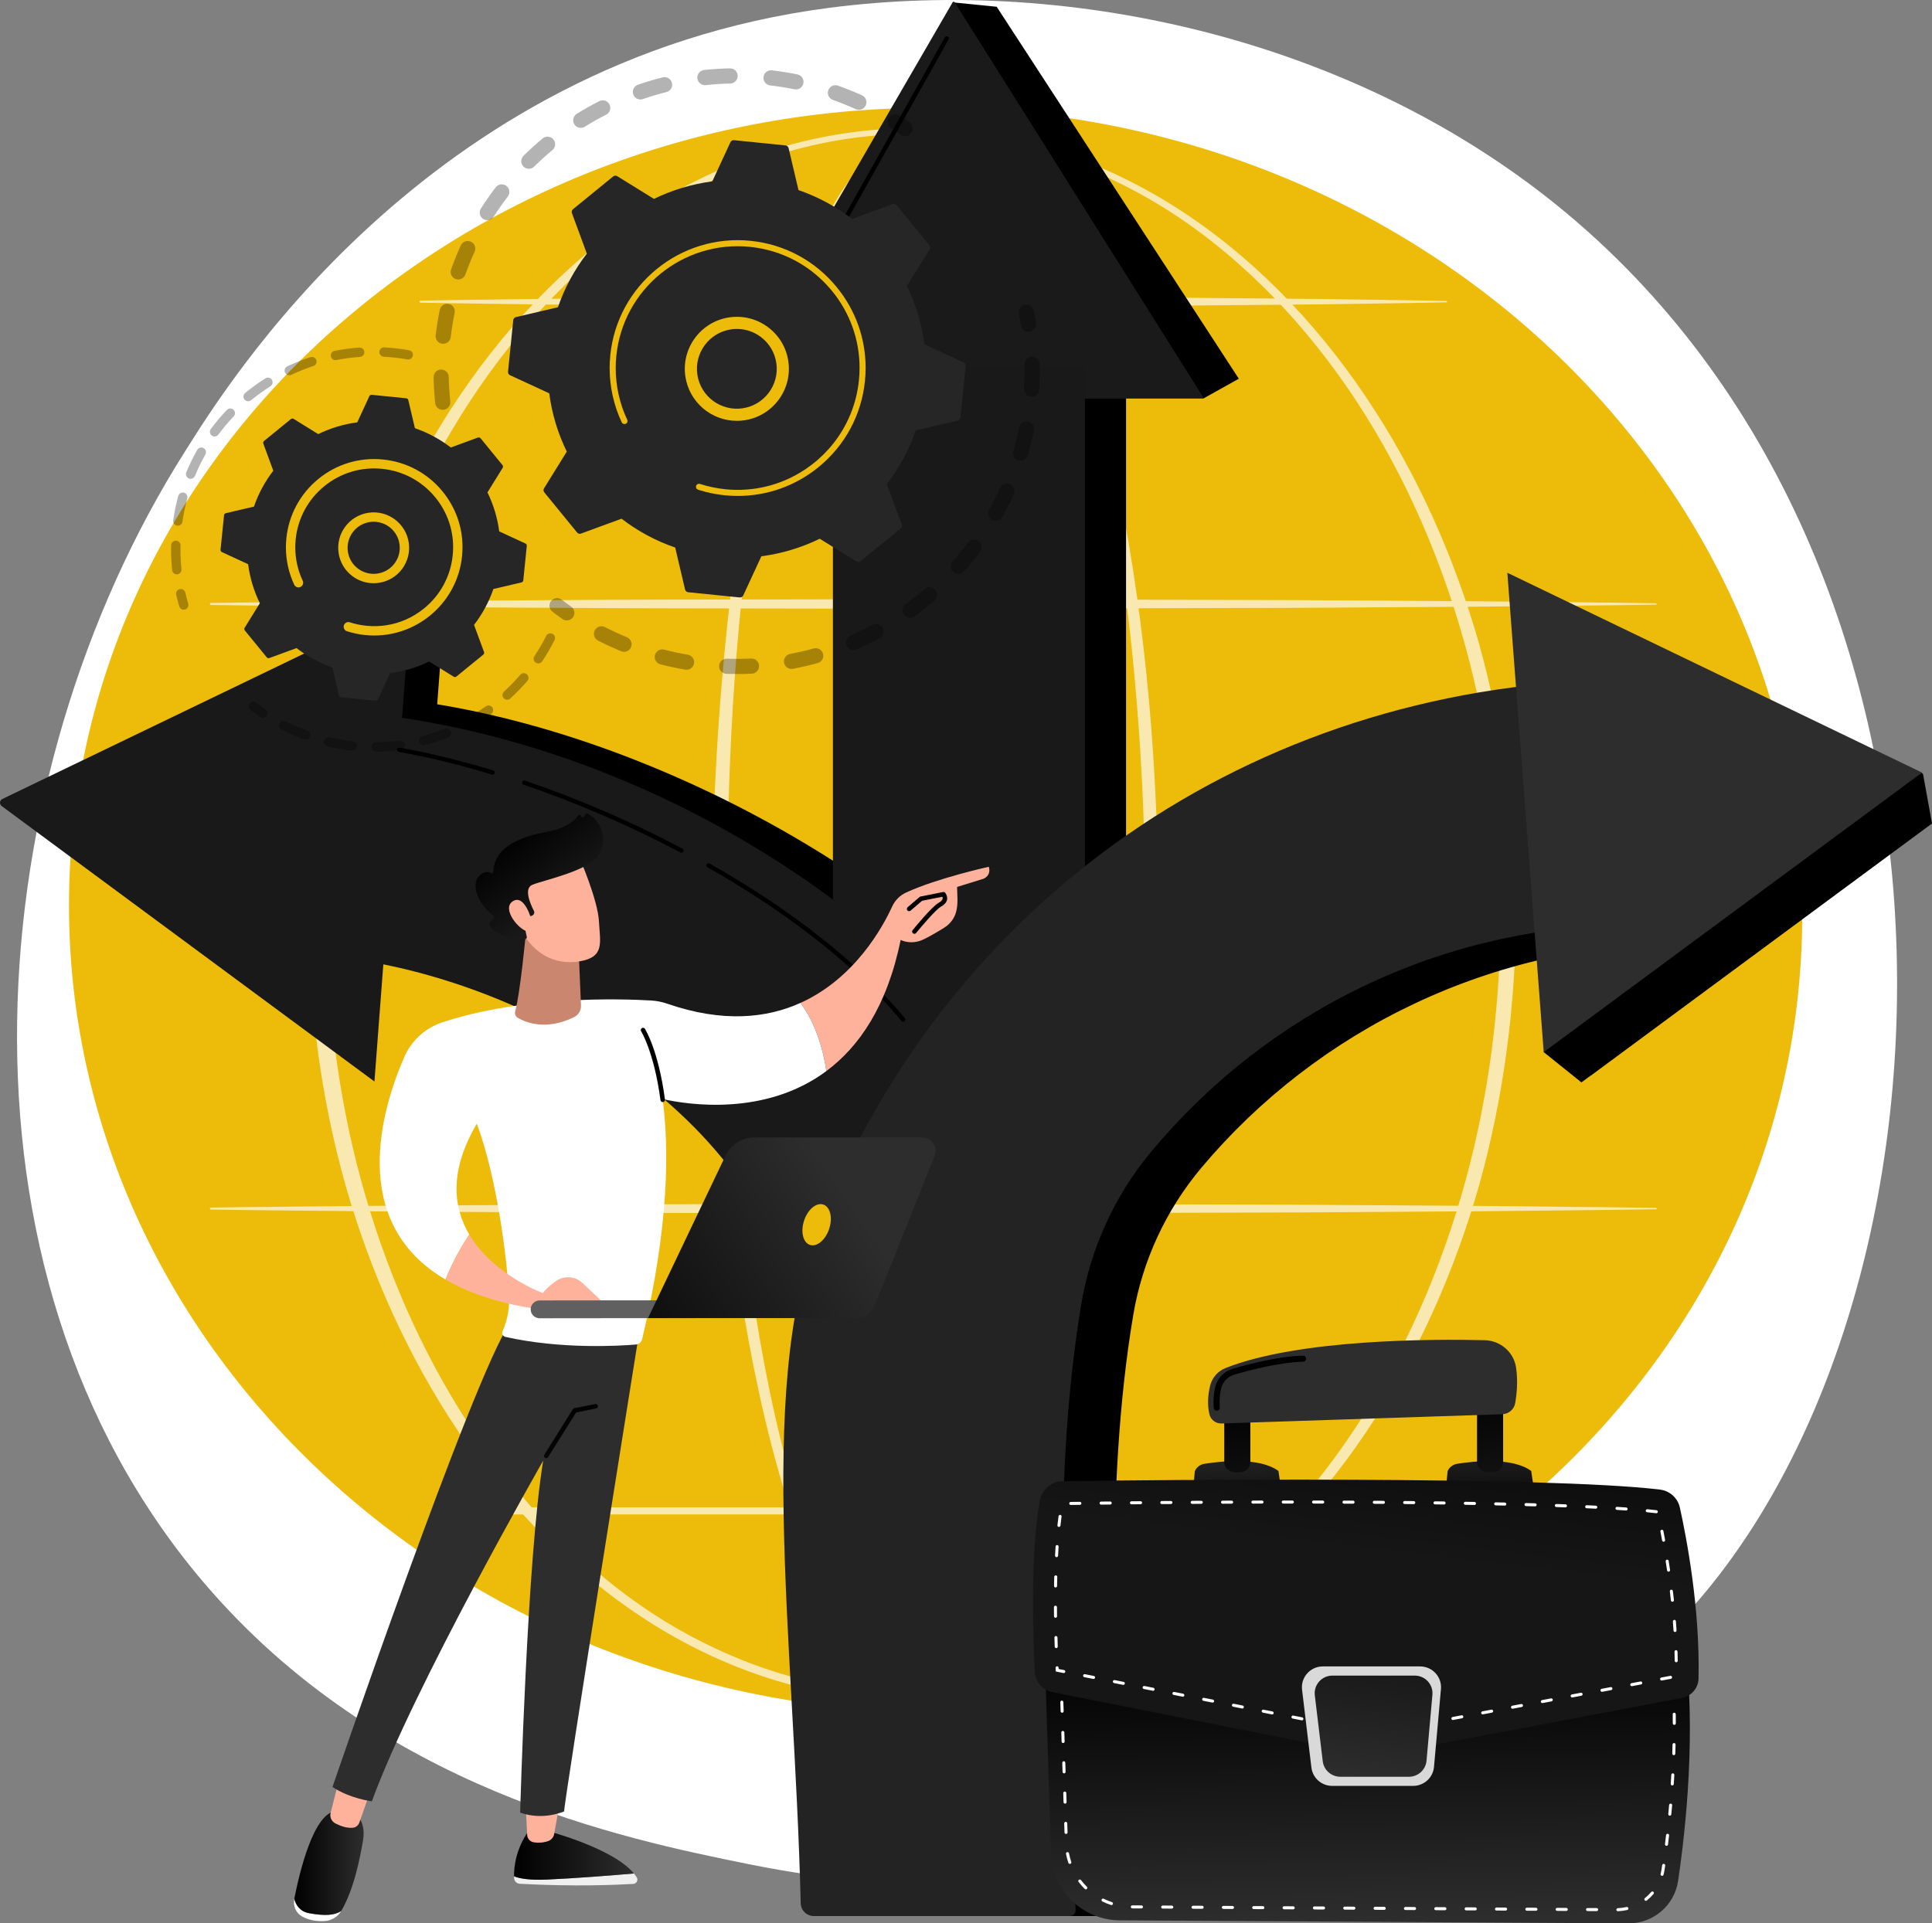 <svg width="237" height="236" viewBox="0 0 237 236" fill="none" xmlns="http://www.w3.org/2000/svg">
<rect x="0" y="0" width="237" height="236" fill="#808080" stroke="none"/>
<g clip-path="url(#clip0_103_3221)">
<path d="M205.984 198.996C201.248 203.979 196.767 207.192 193.227 209.731C151.612 239.573 102.37 230.874 91.905 228.75C76.451 225.613 46.579 219.549 24.981 194.166C-7.694 155.764 -2.606 95.263 22.739 55.325C27.375 48.02 51.863 7.473 101.635 0.972C131.758 -2.964 166.869 4.974 192.297 26.263C245.671 70.954 241.872 161.237 205.984 198.996Z" fill="white"/>
<path d="M220.991 116.344C223.373 62.028 177.749 15.912 119.085 13.342C60.422 10.772 10.934 52.721 8.552 107.037C6.17 161.353 51.794 207.468 110.458 210.038C169.121 212.608 218.609 170.66 220.991 116.344Z" fill="#EDBB0A"/>
<g opacity="0.68">
<g style="mix-blend-mode:soft-light">
<path d="M142.125 112.174C142.115 120.863 141.797 129.553 141.12 138.218C140.425 146.881 139.359 155.518 137.817 164.079C136.242 172.627 134.237 181.129 131.206 189.314C129.668 193.391 127.885 197.409 125.463 201.088C124.243 202.913 122.859 204.664 121.147 206.107C120.291 206.824 119.35 207.46 118.313 207.927C117.278 208.392 116.144 208.685 114.995 208.704C113.846 208.737 112.696 208.515 111.64 208.091C110.58 207.671 109.616 207.063 108.739 206.369C106.985 204.97 105.57 203.239 104.329 201.427C101.865 197.775 100.057 193.765 98.504 189.694C96.96 185.614 95.702 181.437 94.613 177.224C93.526 173.009 92.614 168.754 91.827 164.477C90.257 155.922 89.183 147.286 88.455 138.625C87.733 129.963 87.366 121.273 87.312 112.582C87.286 108.237 87.42 103.893 87.578 99.551C87.748 95.21 87.994 90.871 88.32 86.539C88.977 77.875 89.951 69.231 91.392 60.658C92.115 56.373 92.957 52.106 93.969 47.876C94.984 43.648 96.161 39.454 97.62 35.349C99.094 31.257 100.812 27.215 103.203 23.538C104.406 21.713 105.789 19.971 107.513 18.574C108.374 17.882 109.324 17.28 110.366 16.872C111.404 16.458 112.53 16.251 113.65 16.294C114.77 16.326 115.874 16.602 116.892 17.049C117.912 17.497 118.848 18.108 119.707 18.799C121.426 20.19 122.847 21.89 124.108 23.675C126.614 27.268 128.504 31.23 130.141 35.26C133.376 43.354 135.568 51.809 137.294 60.325C138.991 68.853 140.177 77.477 140.962 86.132C141.726 94.791 142.098 103.481 142.123 112.173L142.125 112.174ZM140.471 112.174C140.492 103.528 140.168 94.878 139.455 86.262C138.755 77.645 137.694 69.052 136.106 60.555C134.509 52.066 132.447 43.633 129.355 35.571C127.79 31.556 125.974 27.613 123.563 24.052C122.351 22.284 120.985 20.606 119.346 19.241C117.724 17.887 115.752 16.848 113.634 16.782C112.584 16.75 111.536 16.964 110.565 17.364C109.591 17.762 108.696 18.346 107.879 19.021C106.244 20.382 104.918 22.097 103.766 23.9C101.473 27.536 99.827 31.556 98.425 35.629C97.037 39.714 95.927 43.895 94.978 48.109C94.031 52.325 93.254 56.58 92.595 60.851C89.985 77.954 89.147 95.29 89.211 112.579C89.178 121.225 89.458 129.874 90.091 138.497C90.73 147.119 91.713 155.719 93.189 164.234C93.929 168.491 94.793 172.726 95.83 176.917C96.869 181.107 98.075 185.256 99.56 189.301C101.052 193.335 102.799 197.302 105.156 200.871C106.343 202.64 107.692 204.317 109.323 205.642C110.937 206.961 112.913 207.9 114.973 207.829C117.031 207.773 118.96 206.752 120.54 205.387C122.135 204.015 123.457 202.317 124.622 200.532C126.938 196.935 128.66 192.958 130.135 188.918C133.047 180.802 134.954 172.339 136.43 163.832C137.899 155.315 138.868 146.714 139.515 138.092C140.174 129.471 140.478 120.821 140.472 112.173L140.471 112.174Z" fill="white"/>
</g>
<g style="mix-blend-mode:soft-light">
<path d="M185.978 112.173C185.913 123.372 184.467 134.576 181.463 145.374C178.4 156.147 173.783 166.506 167.525 175.805C161.277 185.084 153.319 193.314 143.811 199.284C139.06 202.255 133.929 204.633 128.558 206.246C123.19 207.862 117.587 208.704 111.979 208.707C106.371 208.711 100.765 207.876 95.394 206.265C90.019 204.658 84.883 202.285 80.126 199.317C70.605 193.357 62.629 185.131 56.362 175.852C50.088 166.552 45.458 156.187 42.378 145.407C40.864 140.007 39.735 134.5 38.99 128.943C38.249 123.385 37.877 117.78 37.85 112.173C37.881 106.567 38.258 100.963 39.003 95.406C39.753 89.85 40.887 84.345 42.406 78.947C45.496 68.173 50.136 57.817 56.414 48.529C62.685 39.262 70.659 31.047 80.174 25.106C84.929 22.149 90.064 19.798 95.427 18.192C100.787 16.579 106.381 15.739 111.979 15.735C117.577 15.745 123.169 16.591 128.524 18.21C133.884 19.822 139.013 22.178 143.761 25.14C153.264 31.09 161.22 39.309 167.472 48.576C173.735 57.863 178.362 68.213 181.434 78.98C184.447 89.774 185.903 100.974 185.978 112.173ZM184.082 112.173C184.074 101.137 182.705 90.088 179.799 79.433C176.881 68.793 172.488 58.515 166.428 49.27C163.4 44.652 159.959 40.299 156.103 36.34C152.245 32.388 147.986 28.809 143.321 25.836C138.651 22.881 133.608 20.499 128.318 18.891C123.03 17.282 117.509 16.436 111.978 16.416C106.446 16.441 100.927 17.294 95.644 18.908C90.357 20.522 85.319 22.91 80.656 25.869C75.998 28.846 71.746 32.429 67.897 36.383C64.049 40.344 60.618 44.699 57.598 49.316C51.554 58.56 47.174 68.832 44.275 79.466C42.828 84.787 41.785 90.214 41.076 95.68C40.364 101.147 40.014 106.659 40.004 112.173C40.019 117.687 40.373 123.2 41.089 128.665C41.802 134.129 42.852 139.554 44.303 144.874C47.212 155.501 51.601 165.764 57.651 174.996C60.672 179.608 64.104 183.957 67.951 187.911C71.8 191.857 76.048 195.436 80.705 198.401C85.367 201.35 90.402 203.715 95.677 205.328C100.948 206.946 106.456 207.803 111.978 207.835C117.499 207.81 123.009 206.959 128.284 205.347C133.563 203.739 138.603 201.379 143.272 198.434C147.935 195.473 152.191 191.898 156.049 187.954C159.904 184.002 163.346 179.654 166.376 175.042C172.441 165.809 176.844 155.54 179.77 144.906C182.685 134.256 184.063 123.21 184.081 112.173H184.082Z" fill="white"/>
</g>
<g style="mix-blend-mode:soft-light">
<path d="M25.873 73.985C33.26 73.878 40.646 73.832 48.033 73.755L70.193 73.624C77.58 73.568 84.966 73.574 92.353 73.557L114.513 73.519L158.832 73.634L180.992 73.776C188.379 73.861 195.765 73.91 203.152 74.025C203.198 74.025 203.235 74.064 203.235 74.11C203.235 74.156 203.197 74.192 203.152 74.193C195.765 74.308 188.379 74.356 180.992 74.442L158.832 74.584L114.513 74.699L92.353 74.661C84.966 74.644 77.58 74.65 70.193 74.594L48.033 74.463C40.646 74.386 33.26 74.34 25.873 74.233C25.804 74.233 25.749 74.176 25.75 74.107C25.751 74.039 25.806 73.986 25.873 73.984V73.985Z" fill="white"/>
</g>
<g style="mix-blend-mode:soft-light">
<path d="M51.581 36.891C56.825 36.784 62.07 36.738 67.314 36.661L83.047 36.53C88.291 36.474 93.536 36.48 98.779 36.464L114.512 36.425L130.245 36.469C135.489 36.495 140.734 36.48 145.978 36.54L161.711 36.683C166.955 36.767 172.199 36.817 177.443 36.931C177.49 36.932 177.526 36.971 177.525 37.017C177.524 37.061 177.488 37.097 177.443 37.098C172.199 37.213 166.955 37.262 161.711 37.347L145.978 37.489C140.734 37.549 135.489 37.535 130.245 37.561L114.512 37.605L98.779 37.566C93.536 37.549 88.291 37.555 83.047 37.499L67.314 37.369C62.07 37.291 56.825 37.246 51.581 37.139C51.512 37.137 51.458 37.081 51.459 37.011C51.461 36.944 51.515 36.891 51.581 36.889V36.891Z" fill="white"/>
</g>
<g style="mix-blend-mode:soft-light">
<path d="M18.172 111.078L42.257 110.848L66.341 110.718C74.369 110.662 82.397 110.668 90.425 110.651L114.51 110.612L162.68 110.728L186.764 110.87C194.792 110.955 202.821 111.004 210.849 111.119C210.895 111.119 210.932 111.158 210.931 111.204C210.931 111.25 210.894 111.286 210.849 111.287C202.821 111.401 194.792 111.45 186.764 111.535L162.68 111.678L114.51 111.793L90.425 111.754C82.397 111.738 74.369 111.743 66.341 111.688L42.257 111.557L18.172 111.327C18.103 111.327 18.048 111.27 18.049 111.201C18.049 111.133 18.105 111.079 18.172 111.078Z" fill="white"/>
</g>
<g style="mix-blend-mode:soft-light">
<path d="M25.873 148.172C33.26 148.065 40.646 148.02 48.033 147.942L70.193 147.811C77.58 147.756 84.966 147.762 92.353 147.745L114.513 147.706L158.832 147.822L180.992 147.964C188.379 148.048 195.765 148.098 203.152 148.213C203.198 148.213 203.235 148.251 203.235 148.298C203.235 148.343 203.197 148.379 203.152 148.38C195.765 148.495 188.379 148.544 180.992 148.629L158.832 148.771L114.513 148.887L92.353 148.848C84.966 148.831 77.58 148.837 70.193 148.782L48.033 148.651C40.646 148.573 33.26 148.528 25.873 148.421C25.804 148.42 25.749 148.363 25.75 148.294C25.751 148.227 25.806 148.173 25.873 148.171V148.172Z" fill="white"/>
</g>
<g style="mix-blend-mode:soft-light">
<path d="M180.613 185.826H54.751C54.51 185.826 54.315 185.631 54.315 185.39C54.315 185.149 54.51 184.953 54.751 184.953H180.613C180.854 184.953 181.049 185.149 181.049 185.39C181.049 185.631 180.854 185.826 180.613 185.826Z" fill="white"/>
</g>
</g>
<path d="M120.108 119.456C100.739 101.097 67.968 85.216 39.221 85.177L36.748 115.276C37.518 115.253 38.291 115.241 39.067 115.241C63.002 115.241 86.234 128.731 100.384 145.823C104.304 137.585 112.425 132.165 116.245 123.792L120.108 119.456H120.108Z" fill="black"/>
<path d="M50.395 73.887L3.859 96.486L10.476 101.431H52.495L54.486 75.135L50.395 73.887Z" fill="black"/>
<path d="M50.396 73.887L45.933 132.705L0.207 98.906C-0.102 98.678 -0.057 98.204 0.289 98.038L50.396 73.887Z" fill="#191919"/>
<path d="M97.59 161.045C101.919 151.229 109.956 131.422 116.872 123.383C97.192 102.484 65.867 87.022 34.889 86.98L32.416 117.079C33.186 117.056 33.959 117.043 34.735 117.043C59.985 117.043 93.187 135.091 97.59 161.044V161.045Z" fill="#191919"/>
<path d="M110.798 125.377C110.722 125.377 110.646 125.344 110.593 125.281C105.144 118.682 96.91 112.157 86.783 106.414C86.656 106.341 86.611 106.18 86.683 106.051C86.755 105.924 86.917 105.88 87.045 105.951C97.228 111.726 105.513 118.293 111.003 124.942C111.097 125.055 111.081 125.223 110.967 125.317C110.918 125.357 110.857 125.377 110.798 125.377Z" fill="black"/>
<path d="M83.595 104.631C83.552 104.631 83.51 104.621 83.471 104.6C77.261 101.317 70.787 98.521 64.229 96.288C64.09 96.241 64.015 96.09 64.063 95.951C64.111 95.812 64.262 95.737 64.401 95.785C70.985 98.026 77.484 100.833 83.719 104.13C83.849 104.198 83.899 104.359 83.83 104.489C83.783 104.579 83.69 104.631 83.595 104.631V104.631Z" fill="black"/>
<path d="M60.425 95.051C60.4 95.051 60.374 95.048 60.349 95.039C56.39 93.84 52.545 92.904 48.92 92.261C48.776 92.235 48.679 92.098 48.705 91.954C48.731 91.809 48.865 91.713 49.013 91.739C52.659 92.386 56.524 93.326 60.503 94.532C60.643 94.575 60.722 94.722 60.68 94.863C60.646 94.978 60.54 95.052 60.426 95.052L60.425 95.051Z" fill="black"/>
<path d="M122.265 0.83L116.855 0.289L118.134 2.928L93.188 45.978H137.9L147.697 48.853L151.966 46.47L122.265 0.83Z" fill="black"/>
<path d="M107.707 42.075V97.442C112.588 101.428 113.19 117.058 117.632 121.919C122.564 117.118 131.951 106.974 138.134 103.294V42.075H107.707Z" fill="black"/>
<path d="M89.638 48.905H147.696L117.12 0.284C117.057 0.186 116.913 0.188 116.854 0.289L89.158 48.073C88.943 48.443 89.21 48.905 89.638 48.905Z" fill="#1A1A1A"/>
<path d="M102.174 45.002V110.387C107.706 114.373 111.906 120.078 116.349 124.939C121.28 120.138 127.069 110.292 133.089 106.493V45.002H102.174Z" fill="#191919"/>
<path d="M102.5 47.707H92.759C92.536 47.707 92.334 47.592 92.221 47.399C92.108 47.206 92.106 46.974 92.215 46.778L115.901 4.583C115.973 4.455 116.135 4.41 116.263 4.481C116.391 4.553 116.436 4.715 116.365 4.843L92.679 47.038C92.656 47.078 92.67 47.113 92.679 47.13C92.689 47.147 92.713 47.175 92.758 47.175H102.499C102.646 47.175 102.765 47.294 102.765 47.441C102.765 47.587 102.646 47.706 102.499 47.706L102.5 47.707Z" fill="black"/>
<path d="M206.781 86.131C162.164 86.192 123.961 111.188 107.441 150.704C107.441 150.704 107.441 150.715 107.441 150.716C107.426 150.75 107.411 150.789 107.395 150.824L107.416 150.828C98.747 169.859 103.945 202.073 104.628 235.102L134.344 235.103H135.612C136.974 235.103 138.056 233.961 137.984 232.602C136.634 207.565 135.471 182.376 139.019 161.342C140.141 154.686 143.038 148.437 147.415 143.235C161.565 126.414 182.975 115.692 206.936 115.692C207.712 115.692 208.485 115.683 209.256 115.705L206.783 86.131H206.781Z" fill="black"/>
<path d="M200.467 84.045C200.436 83.665 200.116 83.371 199.734 83.373C155.408 83.689 117.507 108.955 101.072 149.155C101.072 149.155 101.072 149.156 101.072 149.156C101.057 149.192 101.042 149.226 101.026 149.262H101.047C92.512 168.347 97.418 200.446 98.224 233.541C98.245 234.41 98.953 235.103 99.823 235.103H131.216C131.634 235.103 131.967 234.752 131.945 234.334C130.522 206.97 128.882 182.906 132.617 160.164C133.75 153.259 136.694 146.768 141.164 141.383C155.315 124.333 176.672 113.471 200.567 113.471C201.074 113.471 201.58 113.469 202.085 113.474C202.514 113.478 202.855 113.113 202.819 112.685L200.468 84.045H200.467Z" fill="#232323"/>
<path d="M236.885 101.13L237 101.045L235.897 94.959L235.793 94.908L235.774 94.796L235.665 94.847L190.681 73.165L193.784 114.054L193.001 114.414L189.369 129.097L193.993 132.813L195.144 131.964L195.144 131.983L236.845 101.16L236.885 101.13Z" fill="black"/>
<path d="M184.906 70.279L189.369 129.097L235.774 94.796L184.906 70.279Z" fill="#2D2D2D"/>
<g opacity="0.3">
<path d="M54.308 50.291C53.837 50.291 53.433 49.935 53.383 49.458C53.274 48.413 53.208 47.347 53.188 46.291C53.178 45.777 53.587 45.353 54.101 45.343H54.12C54.626 45.343 55.041 45.747 55.05 46.256C55.069 47.259 55.132 48.271 55.235 49.264C55.289 49.775 54.918 50.233 54.406 50.286C54.373 50.289 54.341 50.291 54.309 50.291H54.308ZM54.367 42.186C54.331 42.186 54.294 42.184 54.257 42.179C53.747 42.119 53.382 41.657 53.441 41.146C53.566 40.098 53.736 39.045 53.947 38.016C54.051 37.513 54.541 37.189 55.047 37.292C55.551 37.395 55.876 37.888 55.772 38.39C55.571 39.368 55.409 40.368 55.291 41.364C55.235 41.837 54.833 42.185 54.367 42.185V42.186ZM56.212 34.295C56.108 34.295 56.003 34.278 55.9 34.242C55.416 34.069 55.163 33.537 55.336 33.053C55.689 32.061 56.09 31.072 56.528 30.113C56.742 29.645 57.294 29.441 57.762 29.653C58.229 29.866 58.436 30.418 58.222 30.886C57.807 31.796 57.425 32.735 57.09 33.678C56.954 34.059 56.596 34.296 56.213 34.296L56.212 34.295ZM59.776 27.014C59.605 27.014 59.431 26.967 59.277 26.868C58.843 26.592 58.716 26.017 58.992 25.584C59.56 24.695 60.172 23.82 60.812 22.983C61.125 22.576 61.709 22.498 62.118 22.81C62.526 23.122 62.604 23.706 62.292 24.115C61.684 24.909 61.102 25.74 60.563 26.584C60.385 26.862 60.085 27.014 59.777 27.014H59.776ZM64.875 20.709C64.635 20.709 64.395 20.617 64.213 20.433C63.851 20.067 63.855 19.478 64.22 19.117C64.969 18.378 65.76 17.661 66.571 16.986C66.966 16.656 67.552 16.709 67.882 17.105C68.211 17.499 68.158 18.086 67.763 18.415C66.993 19.057 66.241 19.738 65.529 20.441C65.348 20.62 65.112 20.709 64.875 20.709ZM71.242 15.689C70.931 15.689 70.627 15.533 70.451 15.25C70.18 14.814 70.314 14.241 70.75 13.969C71.644 13.413 72.575 12.889 73.513 12.41C73.971 12.176 74.532 12.358 74.766 12.817C74.999 13.275 74.817 13.835 74.359 14.069C73.467 14.523 72.583 15.022 71.733 15.55C71.579 15.645 71.41 15.689 71.242 15.689ZM105.355 13.474C105.226 13.474 105.095 13.447 104.97 13.391C104.06 12.977 103.119 12.598 102.174 12.263C101.689 12.092 101.435 11.56 101.607 11.076C101.778 10.591 102.31 10.337 102.795 10.509C103.791 10.861 104.782 11.261 105.74 11.696C106.208 11.908 106.416 12.46 106.203 12.928C106.047 13.271 105.708 13.474 105.354 13.474H105.355ZM78.559 12.207C78.173 12.207 77.812 11.965 77.68 11.58C77.512 11.093 77.77 10.564 78.256 10.396C79.252 10.053 80.276 9.749 81.297 9.492C81.797 9.369 82.302 9.669 82.428 10.168C82.553 10.666 82.251 11.172 81.751 11.297C80.781 11.541 79.809 11.83 78.863 12.156C78.762 12.191 78.659 12.207 78.559 12.207V12.207ZM97.641 10.974C97.579 10.974 97.517 10.969 97.454 10.956C96.474 10.756 95.472 10.597 94.476 10.48C93.965 10.421 93.6 9.959 93.659 9.449C93.718 8.939 94.18 8.571 94.691 8.632C95.739 8.754 96.793 8.922 97.826 9.132C98.329 9.235 98.654 9.726 98.552 10.229C98.463 10.67 98.074 10.974 97.641 10.974ZM86.472 10.445C86.002 10.445 85.598 10.091 85.547 9.613C85.492 9.102 85.863 8.644 86.374 8.589C87.421 8.478 88.487 8.41 89.542 8.388C89.549 8.388 89.556 8.388 89.561 8.388C90.067 8.388 90.481 8.791 90.492 9.299C90.503 9.813 90.094 10.238 89.58 10.249C88.578 10.27 87.566 10.335 86.571 10.441C86.537 10.444 86.504 10.446 86.472 10.446V10.445Z" fill="black"/>
<path d="M111.038 16.704C110.855 16.704 110.67 16.651 110.508 16.538C110.114 16.265 109.708 15.995 109.3 15.735C108.867 15.46 108.739 14.884 109.015 14.451C109.291 14.018 109.867 13.889 110.3 14.166C110.729 14.438 111.156 14.723 111.571 15.011C111.993 15.305 112.098 15.884 111.804 16.306C111.623 16.566 111.334 16.705 111.039 16.705L111.038 16.704Z" fill="black"/>
</g>
<g opacity="0.3">
<path d="M126.163 40.707C125.713 40.707 125.318 40.382 125.244 39.924C125.169 39.451 125.082 38.971 124.986 38.498C124.883 37.994 125.209 37.504 125.712 37.402C126.218 37.299 126.708 37.625 126.81 38.128C126.911 38.626 127.003 39.131 127.082 39.63C127.163 40.138 126.818 40.615 126.31 40.697C126.261 40.704 126.211 40.708 126.162 40.708L126.163 40.707Z" fill="black"/>
<path d="M90.401 82.704C89.972 82.704 89.542 82.696 89.111 82.682C88.598 82.664 88.195 82.234 88.212 81.721C88.229 81.207 88.663 80.803 89.174 80.822C90.17 80.856 91.165 80.848 92.142 80.801C92.657 80.777 93.093 81.171 93.118 81.684C93.144 82.198 92.747 82.634 92.234 82.66C91.63 82.689 91.013 82.704 90.402 82.704L90.401 82.704ZM84.222 82.181C84.169 82.181 84.117 82.177 84.064 82.168C83.04 81.993 82.012 81.772 81.009 81.513C80.512 81.384 80.212 80.876 80.341 80.379C80.47 79.882 80.979 79.582 81.476 79.711C82.429 79.957 83.404 80.166 84.378 80.333C84.885 80.42 85.225 80.901 85.138 81.407C85.061 81.861 84.667 82.181 84.222 82.181ZM97.098 82.08C96.659 82.08 96.268 81.768 96.184 81.322C96.088 80.817 96.422 80.331 96.927 80.236C97.893 80.054 98.865 79.829 99.816 79.565C100.312 79.428 100.825 79.717 100.962 80.212C101.1 80.708 100.81 81.22 100.314 81.358C99.313 81.635 98.289 81.873 97.271 82.065C97.213 82.076 97.154 82.081 97.098 82.081V82.08ZM76.549 79.979C76.431 79.979 76.311 79.956 76.195 79.908C75.235 79.513 74.281 79.072 73.358 78.598C72.901 78.363 72.722 77.802 72.957 77.346C73.192 76.889 73.753 76.708 74.211 76.944C75.086 77.394 75.993 77.813 76.904 78.188C77.379 78.384 77.606 78.928 77.41 79.403C77.262 79.762 76.915 79.979 76.549 79.979V79.979ZM104.724 79.746C104.364 79.746 104.021 79.536 103.869 79.185C103.665 78.713 103.883 78.166 104.354 77.962C105.257 77.572 106.155 77.138 107.024 76.672C107.477 76.429 108.041 76.6 108.284 77.052C108.527 77.505 108.357 78.069 107.904 78.311C106.988 78.802 106.043 79.259 105.092 79.669C104.972 79.722 104.847 79.746 104.724 79.746H104.724ZM111.654 75.796C111.367 75.796 111.082 75.663 110.9 75.413C110.598 74.997 110.69 74.415 111.106 74.113C111.904 73.534 112.686 72.915 113.432 72.272C113.821 71.935 114.409 71.978 114.745 72.368C115.081 72.758 115.038 73.345 114.648 73.681C113.864 74.357 113.04 75.009 112.201 75.618C112.035 75.738 111.844 75.796 111.654 75.796ZM117.558 70.431C117.338 70.431 117.119 70.354 116.942 70.198C116.557 69.858 116.52 69.27 116.86 68.885C117.513 68.146 118.142 67.37 118.73 66.581C119.037 66.169 119.62 66.083 120.032 66.39C120.445 66.697 120.531 67.279 120.224 67.692C119.605 68.522 118.943 69.338 118.256 70.116C118.072 70.325 117.816 70.431 117.558 70.431ZM122.15 63.907C121.998 63.907 121.844 63.87 121.702 63.791C121.252 63.544 121.087 62.978 121.335 62.528C121.811 61.664 122.253 60.771 122.653 59.871C122.862 59.402 123.413 59.19 123.882 59.399C124.352 59.607 124.563 60.157 124.355 60.627C123.934 61.574 123.467 62.515 122.967 63.424C122.797 63.733 122.479 63.906 122.151 63.906L122.15 63.907ZM125.198 56.532C125.112 56.532 125.026 56.52 124.94 56.495C124.445 56.352 124.16 55.837 124.303 55.344C124.575 54.399 124.811 53.429 125.003 52.463C125.103 51.959 125.595 51.632 126.097 51.731C126.602 51.831 126.93 52.321 126.83 52.825C126.627 53.842 126.379 54.863 126.092 55.858C125.975 56.266 125.602 56.531 125.198 56.531L125.198 56.532ZM126.55 48.673C126.53 48.673 126.512 48.673 126.492 48.672C125.979 48.64 125.588 48.199 125.62 47.686C125.664 46.962 125.687 46.228 125.687 45.505C125.687 45.243 125.683 44.981 125.678 44.721C125.667 44.207 126.075 43.781 126.589 43.77C127.11 43.749 127.529 44.166 127.54 44.68C127.546 44.955 127.55 45.229 127.55 45.505C127.55 46.266 127.526 47.039 127.48 47.8C127.449 48.294 127.04 48.674 126.551 48.674L126.55 48.673Z" fill="black"/>
<path d="M69.532 76.129C69.348 76.129 69.16 76.075 68.998 75.96C68.585 75.67 68.171 75.367 67.767 75.057C67.359 74.745 67.281 74.16 67.594 73.752C67.907 73.344 68.491 73.267 68.9 73.58C69.284 73.874 69.677 74.162 70.069 74.438C70.49 74.733 70.591 75.313 70.295 75.734C70.114 75.992 69.825 76.129 69.532 76.129Z" fill="black"/>
</g>
<path d="M70.789 65.338C70.906 65.481 71.102 65.535 71.276 65.471L76.246 63.645C78.205 65.153 80.42 66.36 82.827 67.186L84.039 72.335C84.081 72.515 84.233 72.649 84.418 72.668L90.738 73.307C90.923 73.326 91.099 73.226 91.177 73.057L93.397 68.256C95.921 67.928 98.333 67.19 100.555 66.105L105.057 68.891C105.215 68.989 105.418 68.975 105.562 68.858L110.483 64.844C110.627 64.727 110.68 64.531 110.616 64.357L108.788 59.39C110.297 57.432 111.505 55.219 112.332 52.813L117.483 51.602C117.664 51.56 117.798 51.407 117.817 51.223L118.457 44.906C118.475 44.722 118.375 44.546 118.206 44.468L113.402 42.249C113.074 39.726 112.336 37.316 111.25 35.096L114.038 30.596C114.135 30.438 114.122 30.236 114.005 30.091L109.989 25.173C109.871 25.029 109.676 24.976 109.501 25.04L104.531 26.867C102.572 25.359 100.357 24.152 97.951 23.325L96.739 18.176C96.697 17.996 96.544 17.862 96.359 17.843L90.039 17.203C89.854 17.185 89.678 17.285 89.6 17.454L87.38 22.255C84.856 22.582 82.445 23.321 80.222 24.406L75.72 21.62C75.562 21.522 75.36 21.536 75.215 21.653L70.294 25.666C70.15 25.784 70.097 25.979 70.161 26.154L71.989 31.121C70.48 33.079 69.272 35.292 68.445 37.697L63.294 38.909C63.113 38.951 62.979 39.103 62.961 39.288L62.321 45.603C62.302 45.788 62.402 45.964 62.571 46.042L67.375 48.261C67.703 50.784 68.442 53.193 69.527 55.414L66.74 59.914C66.642 60.072 66.655 60.274 66.773 60.418L70.789 65.337V65.338Z" fill="#262626"/>
<path d="M90.385 51.638C87.272 51.638 84.54 49.354 84.073 46.187C83.559 42.706 85.975 39.457 89.458 38.944C91.146 38.695 92.829 39.118 94.197 40.135C95.566 41.151 96.457 42.639 96.705 44.326C97.219 47.807 94.803 51.056 91.32 51.57C91.006 51.616 90.693 51.639 90.384 51.639L90.385 51.638ZM90.4 40.363C90.159 40.363 89.917 40.381 89.675 40.416C87.005 40.81 85.152 43.301 85.546 45.97C85.94 48.639 88.432 50.491 91.103 50.097C93.773 49.703 95.626 47.212 95.232 44.544C95.041 43.251 94.358 42.109 93.308 41.33C92.455 40.696 91.443 40.363 90.399 40.363H90.4Z" fill="#EDBB0A"/>
<path d="M90.515 60.855C89.981 60.855 89.444 60.828 88.904 60.773C88.734 60.756 88.565 60.736 88.395 60.713C87.561 60.602 86.738 60.424 85.938 60.183C85.927 60.18 85.916 60.176 85.905 60.173C85.874 60.164 85.843 60.154 85.812 60.144C85.752 60.126 85.692 60.106 85.632 60.087C85.475 60.036 85.375 59.891 85.374 59.733C85.374 59.695 85.38 59.656 85.393 59.617C85.456 59.422 85.666 59.316 85.862 59.378C86.869 59.704 87.917 59.923 88.979 60.031C94.251 60.565 99.171 58.28 102.234 54.403C103.938 52.247 105.067 49.598 105.365 46.667C105.417 46.153 105.444 45.64 105.443 45.13C105.443 41.701 104.271 38.404 102.073 35.711C99.547 32.617 95.968 30.692 91.993 30.29C83.785 29.46 76.438 35.455 75.607 43.654C75.555 44.16 75.53 44.665 75.53 45.17C75.53 47.357 76.01 49.521 76.941 51.502C76.964 51.554 76.976 51.608 76.976 51.661C76.976 51.801 76.897 51.935 76.762 51.998C76.576 52.085 76.354 52.006 76.267 51.819C75.29 49.738 74.786 47.468 74.785 45.171C74.785 44.641 74.811 44.11 74.865 43.579C75.737 34.971 83.457 28.678 92.067 29.549C96.239 29.972 99.997 31.993 102.649 35.24C104.957 38.067 106.186 41.529 106.187 45.129C106.187 45.664 106.16 46.202 106.105 46.741C105.682 50.911 103.66 54.666 100.411 57.316C97.582 59.624 94.117 60.852 90.514 60.852L90.515 60.855Z" fill="#EDBB0A"/>
<g opacity="0.3">
<path d="M22.54 74.81C22.291 74.81 22.061 74.648 21.988 74.397C21.851 73.929 21.725 73.451 21.616 72.974C21.545 72.665 21.738 72.357 22.048 72.286C22.358 72.213 22.666 72.408 22.737 72.717C22.841 73.171 22.96 73.627 23.091 74.073C23.181 74.378 23.006 74.697 22.702 74.786C22.648 74.802 22.593 74.809 22.54 74.809V74.81Z" fill="black"/>
<path d="M21.688 70.472C21.396 70.472 21.147 70.251 21.117 69.955C21.032 69.12 20.988 68.27 20.988 67.431C20.988 67.254 20.99 67.077 20.994 66.899C21.001 66.581 21.281 66.342 21.581 66.336C21.898 66.343 22.15 66.606 22.144 66.922C22.14 67.093 22.138 67.262 22.138 67.431C22.138 68.231 22.179 69.042 22.26 69.839C22.292 70.155 22.063 70.436 21.747 70.469C21.726 70.471 21.707 70.472 21.687 70.472H21.688ZM21.815 64.507C21.788 64.507 21.76 64.505 21.732 64.501C21.418 64.456 21.199 64.164 21.245 63.85C21.39 62.842 21.598 61.834 21.865 60.856C21.949 60.549 22.266 60.369 22.571 60.452C22.878 60.535 23.059 60.851 22.975 61.157C22.721 62.092 22.521 63.053 22.383 64.015C22.342 64.301 22.096 64.508 21.815 64.508V64.507ZM23.385 58.75C23.312 58.75 23.238 58.736 23.167 58.707C22.873 58.587 22.733 58.25 22.854 57.957C23.241 57.017 23.691 56.091 24.193 55.204C24.349 54.928 24.699 54.831 24.977 54.987C25.253 55.143 25.35 55.493 25.194 55.77C24.716 56.615 24.287 57.498 23.917 58.395C23.825 58.616 23.611 58.75 23.385 58.75ZM26.323 53.556C26.204 53.556 26.085 53.519 25.982 53.443C25.727 53.254 25.673 52.893 25.862 52.639C26.469 51.82 27.132 51.033 27.834 50.298C28.053 50.069 28.417 50.06 28.647 50.279C28.877 50.498 28.885 50.861 28.666 51.091C27.997 51.792 27.365 52.543 26.786 53.323C26.673 53.475 26.5 53.556 26.324 53.556H26.323ZM30.441 49.236C30.275 49.236 30.11 49.164 29.996 49.025C29.795 48.78 29.831 48.419 30.076 48.217C30.863 47.572 31.698 46.97 32.557 46.426C32.825 46.256 33.18 46.336 33.35 46.604C33.52 46.872 33.44 47.227 33.172 47.397C32.353 47.915 31.557 48.49 30.806 49.105C30.699 49.193 30.57 49.235 30.441 49.235V49.236ZM35.484 46.047C35.269 46.047 35.062 45.924 34.964 45.717C34.828 45.431 34.951 45.088 35.238 44.953C36.158 44.519 37.114 44.138 38.08 43.821C38.382 43.722 38.706 43.886 38.806 44.187C38.904 44.489 38.74 44.814 38.439 44.912C37.518 45.214 36.607 45.577 35.73 45.991C35.651 46.029 35.567 46.046 35.485 46.046L35.484 46.047ZM41.152 44.187C40.882 44.187 40.642 43.996 40.589 43.722C40.528 43.41 40.731 43.108 41.042 43.048C42.038 42.853 43.059 42.718 44.077 42.647C44.395 42.631 44.669 42.865 44.691 43.181C44.713 43.498 44.474 43.772 44.158 43.794C43.186 43.862 42.213 43.99 41.263 44.176C41.226 44.184 41.189 44.187 41.152 44.187V44.187ZM50.079 44.113C50.046 44.113 50.011 44.111 49.978 44.104C49.152 43.957 48.304 43.853 47.458 43.795C47.33 43.786 47.203 43.778 47.077 43.772C46.76 43.755 46.517 43.485 46.533 43.168C46.549 42.85 46.822 42.599 47.136 42.624C47.27 42.631 47.405 42.639 47.539 42.649C48.423 42.711 49.312 42.819 50.178 42.973C50.491 43.028 50.7 43.326 50.644 43.639C50.594 43.917 50.352 44.113 50.079 44.113Z" fill="black"/>
</g>
<g opacity="0.3">
<path d="M46.162 92.225C45.848 92.225 45.592 91.973 45.587 91.658C45.583 91.341 45.837 91.08 46.155 91.077C47.111 91.064 48.075 90.993 49.018 90.866C49.331 90.826 49.623 91.044 49.665 91.359C49.707 91.673 49.486 91.963 49.172 92.005C48.182 92.139 47.172 92.213 46.17 92.226H46.163L46.162 92.225ZM43.224 92.087C43.202 92.087 43.182 92.086 43.161 92.084C42.166 91.978 41.167 91.809 40.193 91.584C39.883 91.512 39.69 91.204 39.762 90.895C39.833 90.584 40.144 90.393 40.451 90.464C41.382 90.679 42.335 90.839 43.284 90.942C43.6 90.975 43.828 91.259 43.794 91.574C43.762 91.869 43.514 92.087 43.224 92.087ZM51.98 91.44C51.725 91.44 51.492 91.27 51.424 91.011C51.343 90.704 51.527 90.391 51.834 90.31C52.759 90.066 53.677 89.765 54.562 89.413C54.858 89.296 55.192 89.44 55.309 89.735C55.426 90.03 55.282 90.364 54.987 90.481C54.058 90.849 53.096 91.165 52.126 91.421C52.077 91.433 52.027 91.44 51.979 91.44H51.98ZM37.501 90.761C37.436 90.761 37.37 90.751 37.304 90.727C36.363 90.384 35.434 89.979 34.542 89.524C34.259 89.38 34.147 89.034 34.292 88.751C34.436 88.47 34.782 88.358 35.065 88.501C35.915 88.935 36.801 89.32 37.698 89.647C37.996 89.756 38.15 90.086 38.041 90.384C37.956 90.617 37.736 90.761 37.501 90.761H37.501ZM57.436 89.272C57.233 89.272 57.035 89.164 56.931 88.973C56.778 88.694 56.881 88.345 57.159 88.193C57.997 87.736 58.815 87.224 59.591 86.668C59.85 86.482 60.209 86.542 60.393 86.801C60.578 87.059 60.518 87.418 60.26 87.602C59.446 88.184 58.589 88.723 57.711 89.202C57.623 89.25 57.529 89.272 57.436 89.272ZM62.212 85.859C62.056 85.859 61.9 85.796 61.787 85.673C61.573 85.439 61.588 85.076 61.823 84.861C62.528 84.216 63.2 83.521 63.821 82.798C64.027 82.557 64.391 82.529 64.631 82.736C64.872 82.942 64.9 83.305 64.694 83.546C64.043 84.303 63.339 85.032 62.6 85.709C62.49 85.81 62.351 85.859 62.212 85.859H62.212ZM66.032 81.401C65.922 81.401 65.812 81.37 65.714 81.305C65.449 81.13 65.378 80.773 65.554 80.509C66.084 79.714 66.57 78.879 66.998 78.028C67.14 77.744 67.486 77.63 67.769 77.772C68.053 77.915 68.167 78.26 68.025 78.543C67.576 79.436 67.067 80.312 66.511 81.146C66.4 81.312 66.218 81.402 66.032 81.402V81.401Z" fill="black"/>
<path d="M32.246 88.078C32.135 88.078 32.023 88.046 31.924 87.979C31.517 87.704 31.115 87.414 30.731 87.12C30.479 86.927 30.431 86.567 30.624 86.314C30.817 86.063 31.178 86.015 31.431 86.208C31.797 86.489 32.179 86.765 32.568 87.028C32.831 87.205 32.9 87.563 32.722 87.826C32.61 87.989 32.429 88.079 32.245 88.079L32.246 88.078Z" fill="black"/>
</g>
<path d="M32.722 80.654C32.801 80.751 32.932 80.787 33.049 80.744L36.375 79.522C37.686 80.531 39.167 81.338 40.778 81.892L41.589 85.337C41.618 85.457 41.72 85.547 41.843 85.559L46.072 85.987C46.196 86 46.313 85.933 46.365 85.82L47.851 82.607C49.541 82.387 51.154 81.894 52.641 81.167L55.654 83.031C55.76 83.096 55.895 83.088 55.991 83.01L59.285 80.324C59.381 80.246 59.417 80.115 59.374 79.998L58.151 76.674C59.161 75.363 59.969 73.883 60.523 72.273L63.969 71.462C64.09 71.434 64.18 71.332 64.192 71.209L64.621 66.983C64.633 66.859 64.566 66.742 64.453 66.689L61.238 65.204C61.019 63.516 60.524 61.904 59.797 60.417L61.663 57.406C61.728 57.301 61.719 57.165 61.641 57.069L58.953 53.778C58.875 53.681 58.744 53.645 58.627 53.688L55.301 54.91C53.989 53.901 52.508 53.094 50.898 52.54L50.086 49.095C50.058 48.974 49.956 48.884 49.832 48.872L45.604 48.444C45.48 48.431 45.363 48.499 45.31 48.612L43.824 51.825C42.135 52.044 40.522 52.538 39.035 53.264L36.022 51.4C35.916 51.334 35.78 51.343 35.684 51.422L32.391 54.108C32.295 54.186 32.259 54.317 32.302 54.434L33.525 57.758C32.515 59.069 31.707 60.549 31.153 62.159L27.705 62.97C27.585 62.998 27.494 63.1 27.483 63.223L27.054 67.45C27.042 67.573 27.109 67.691 27.222 67.743L30.437 69.228C30.656 70.916 31.15 72.528 31.877 74.014L30.012 77.026C29.946 77.131 29.955 77.267 30.034 77.363L32.722 80.654H32.722Z" fill="#262626"/>
<path d="M45.829 71.564C44.901 71.564 44.002 71.268 43.244 70.705C42.311 70.012 41.705 68.998 41.535 67.849C41.185 65.479 42.831 63.266 45.204 62.915C47.58 62.569 49.792 64.211 50.141 66.582C50.31 67.73 50.022 68.876 49.33 69.808C48.636 70.74 47.622 71.347 46.472 71.516C46.257 71.547 46.042 71.563 45.83 71.563L45.829 71.564ZM45.84 64.018C45.685 64.018 45.529 64.029 45.371 64.053C43.626 64.311 42.416 65.938 42.673 67.682C42.798 68.527 43.244 69.274 43.929 69.782C44.616 70.292 45.459 70.502 46.304 70.379C47.149 70.254 47.897 69.808 48.406 69.123C48.916 68.437 49.128 67.594 49.003 66.749C48.77 65.163 47.399 64.018 45.84 64.018Z" fill="#EDBB0A"/>
<path d="M45.911 77.98C45.548 77.98 45.181 77.961 44.811 77.924C44.078 77.85 43.351 77.701 42.649 77.481C42.618 77.471 42.586 77.461 42.554 77.451C42.312 77.373 42.156 77.148 42.156 76.905C42.156 76.846 42.166 76.786 42.185 76.727C42.283 76.425 42.608 76.261 42.91 76.358C43.562 76.57 44.241 76.711 44.927 76.78C44.965 76.784 45.003 76.788 45.04 76.791C46.664 76.939 48.264 76.678 49.723 76.049C50.515 75.708 51.266 75.258 51.956 74.705C51.962 74.701 51.967 74.696 51.973 74.692C51.99 74.677 52.008 74.664 52.025 74.65C54.028 73.016 55.275 70.7 55.535 68.129C55.569 67.796 55.586 67.465 55.586 67.135C55.586 64.915 54.828 62.779 53.404 61.036C51.769 59.034 49.451 57.788 46.879 57.528C44.308 57.268 41.786 58.024 39.782 59.658C37.779 61.292 36.532 63.608 36.272 66.179C36.238 66.506 36.222 66.834 36.222 67.16C36.222 68.577 36.532 69.977 37.135 71.26C37.172 71.339 37.19 71.421 37.19 71.504C37.19 71.72 37.068 71.926 36.859 72.024C36.572 72.158 36.229 72.036 36.094 71.748C35.42 70.312 35.072 68.745 35.072 67.161C35.072 66.795 35.091 66.428 35.128 66.062C35.42 63.185 36.815 60.594 39.056 58.766C41.298 56.938 44.116 56.09 46.996 56.383C49.874 56.675 52.466 58.068 54.296 60.309C55.889 62.26 56.736 64.647 56.736 67.131C56.736 67.499 56.718 67.871 56.68 68.244C56.115 73.813 51.397 77.979 45.912 77.979L45.911 77.98Z" fill="#EDBB0A"/>
<path d="M77.763 229.882C75.171 230.106 70.673 230.469 67.126 230.625C64.994 230.719 63.767 230.511 63.06 230.227C63.061 230.307 63.064 230.382 63.067 230.452C63.084 230.825 63.387 231.123 63.764 231.144C70.464 231.518 75.793 231.273 77.691 231.159C78.083 231.135 78.317 230.709 78.116 230.375C78.016 230.208 77.894 230.044 77.762 229.882H77.763Z" fill="#F0F0F0"/>
<path d="M67.125 230.626C70.672 230.47 75.169 230.106 77.762 229.882C75.214 226.758 67.125 224.652 67.125 224.652H64.841C63.27 226.915 63.042 229.071 63.059 230.229C63.766 230.512 64.993 230.72 67.125 230.627V230.626Z" fill="url(#paint0_linear_103_3221)"/>
<path d="M64.457 220.925L64.67 225.152C64.693 225.61 65.036 225.995 65.495 226.06C65.951 226.125 66.563 226.134 67.211 225.918C67.61 225.785 67.906 225.449 67.98 225.04L68.719 220.924H64.457V220.925Z" fill="#FFB29B"/>
<path d="M37.945 234.758C36.821 234.556 36.312 233.802 36.099 232.995C36.097 233.003 36.096 233.009 36.095 233.017C35.929 233.867 36.312 234.749 37.079 235.168C38.005 235.675 39.018 235.761 39.804 235.719C40.648 235.675 41.422 235.224 41.848 234.502L41.855 234.491C41.008 235.032 39.82 235.096 37.945 234.758Z" fill="url(#paint1_linear_103_3221)"/>
<path d="M43.245 222.227H41.36C38.491 222.151 36.689 229.969 36.1 232.996C36.313 233.803 36.822 234.556 37.946 234.76C39.821 235.098 41.009 235.033 41.855 234.492C43.406 231.858 44.174 227.998 44.544 225.746C44.964 223.185 43.245 222.228 43.245 222.228L43.245 222.227Z" fill="url(#paint2_linear_103_3221)"/>
<path d="M41.603 218.303L40.557 222.461C40.429 222.97 40.673 223.498 41.145 223.739C41.73 224.039 42.554 224.354 43.312 224.263C43.668 224.22 43.964 223.97 44.081 223.635L45.617 219.26L41.604 218.303H41.603Z" fill="#FFB29B"/>
<path d="M78.4 163.54C78.4 163.54 69.053 221.938 69.206 222.26C69.206 222.26 66.625 223.432 63.809 222.409C63.809 222.409 64.655 191.19 66.636 179.221C66.636 179.221 50.682 207.124 45.615 221.027C45.615 221.027 42.973 220.712 40.785 219.273C40.785 219.273 57.963 169.049 62.546 162.359L78.4 163.539L78.4 163.54Z" fill="url(#paint3_linear_103_3221)"/>
<path d="M67.008 178.917C66.958 178.917 66.908 178.903 66.862 178.875C66.733 178.794 66.694 178.623 66.775 178.495L70.268 172.918C70.308 172.854 70.373 172.809 70.447 172.794L73.018 172.277C73.168 172.247 73.313 172.344 73.343 172.493C73.373 172.642 73.277 172.788 73.127 172.818L70.673 173.312L67.243 178.788C67.19 178.871 67.1 178.918 67.008 178.918V178.917Z" fill="url(#paint4_linear_103_3221)"/>
<path d="M121.299 106.354C121.299 106.354 114.99 107.745 111.154 109.515C110.392 109.867 109.784 110.482 109.438 111.24C108.29 113.751 104.857 120.051 98.199 123.057C99.158 124.329 100.701 126.975 101.374 131.421C105.373 128.447 108.825 123.479 110.483 115.333C110.483 115.333 111.744 116.019 113.319 115.254C114.15 114.85 115.111 114.278 115.832 113.827C116.551 113.379 117.085 112.681 117.294 111.866C117.568 110.79 117.407 109.844 117.407 108.829L120.649 107.825C120.649 107.825 121.624 107.458 121.299 106.354Z" fill="#FFB29B"/>
<path d="M101.374 131.421C100.702 126.975 99.158 124.33 98.199 123.058C94.063 124.926 88.683 125.522 81.832 123.15C81.2 122.931 80.541 122.803 79.874 122.764C76.226 122.55 64.208 122.16 54.263 125.444C52.17 126.135 50.475 127.682 49.601 129.685C46.911 135.855 42.556 149.906 54.647 157C55.577 154.695 56.648 152.843 57.565 151.481C55.618 148.199 55.041 143.716 58.496 137.878C61.016 144.677 62.198 154.598 62.445 158.989C62.526 160.434 62.273 161.877 61.705 163.212L61.644 163.357C61.522 163.643 61.689 163.971 61.994 164.04C68.801 165.568 75.881 165.153 77.996 164.978C78.374 164.947 78.688 164.677 78.774 164.312C82.084 150.374 82.091 140.866 81.281 134.855C84.377 135.547 93.845 137.023 101.374 131.422V131.421Z" fill="white"/>
<path d="M81.295 135.229C81.158 135.229 81.04 135.128 81.022 134.99C80.244 129.121 78.661 126.56 78.646 126.535C78.565 126.406 78.603 126.236 78.732 126.154C78.86 126.073 79.031 126.111 79.112 126.239C79.18 126.345 80.774 128.91 81.57 134.917C81.59 135.068 81.484 135.207 81.332 135.226C81.32 135.228 81.308 135.229 81.296 135.229H81.295Z" fill="black"/>
<path d="M64.496 114.644C64.496 114.644 63.808 121.92 63.202 124.073C63.11 124.399 63.251 124.744 63.548 124.913C64.577 125.5 67.046 126.459 70.421 124.806C70.967 124.538 71.296 123.968 71.271 123.365L70.973 116.334L64.495 114.644L64.496 114.644Z" fill="#CB8670"/>
<path d="M71.122 105.335C71.122 105.335 73.325 110.391 73.472 113.045C73.62 115.7 74.192 117.422 71.122 117.956C68.051 118.49 65.465 116.961 64.064 114.318C64.064 114.318 61.869 110.245 62.361 108.577C62.854 106.909 71.123 105.336 71.123 105.336L71.122 105.335Z" fill="#FFB29B"/>
<path d="M65.114 112.417L65.288 112.34C65.511 112.242 65.606 111.978 65.494 111.762C65.061 110.926 64.217 109.01 65.307 108.563C66.713 107.987 72.279 106.853 73.48 104.879C74.635 102.982 73.612 100.533 72.075 99.836C71.972 99.79 71.85 99.827 71.798 99.926L71.67 100.168C71.582 100.334 71.337 100.309 71.285 100.129C71.235 99.956 71.005 99.922 70.91 100.075C70.54 100.666 69.544 101.623 66.879 102.114C63.09 102.813 60.586 104.345 60.524 106.961C60.52 107.127 60.343 107.22 60.201 107.133C59.921 106.963 59.474 106.882 58.875 107.385C57.835 108.259 58.26 110.527 60.541 112.392C60.649 112.481 60.648 112.65 60.531 112.726C60.117 112.995 59.501 113.635 61.098 114.488C62.75 115.371 63.983 115.298 64.458 115.22C64.576 115.201 64.652 115.086 64.627 114.97L64.12 112.67C64.091 112.541 64.191 112.417 64.324 112.417H65.114Z" fill="url(#paint5_linear_103_3221)"/>
<path d="M65.208 112.903C65.208 112.903 64.368 109.673 62.919 110.578C61.47 111.483 63.671 114.197 64.836 114.318L65.209 112.902L65.208 112.903Z" fill="#FFB29B"/>
<path d="M112.164 114.581C112.104 114.581 112.041 114.561 111.991 114.52C111.873 114.424 111.855 114.25 111.951 114.132C112.19 113.839 114.306 111.252 115.122 110.792C115.419 110.624 115.596 110.451 115.633 110.291C115.651 110.214 115.639 110.129 115.596 110.032L113.109 110.53L111.7 111.738C111.584 111.838 111.41 111.824 111.311 111.709C111.211 111.593 111.225 111.419 111.34 111.319L112.804 110.064C112.841 110.033 112.884 110.012 112.93 110.003L115.684 109.452C115.794 109.43 115.905 109.476 115.967 109.568C116.169 109.867 116.236 110.145 116.171 110.418C116.095 110.74 115.841 111.02 115.394 111.272C114.781 111.619 113.011 113.706 112.38 114.48C112.326 114.548 112.246 114.582 112.166 114.582L112.164 114.581Z" fill="black"/>
<path d="M65.103 160.497L74.838 160.617L71.431 157.412C70.584 156.615 69.292 156.486 68.314 157.119C67.742 157.49 67.121 157.994 66.584 158.661C66.584 158.661 60.511 156.442 57.566 151.48C56.65 152.842 55.578 154.694 54.648 156.999C57.287 158.548 60.709 159.766 65.103 160.497H65.103Z" fill="#FFB29B"/>
<path d="M66.15 161.752C66.169 161.753 66.188 161.753 66.207 161.753L90.919 161.726C91.529 161.726 92.025 161.236 92.024 160.632C92.024 160.027 91.525 159.528 90.916 159.539L66.204 159.566C65.594 159.566 65.099 160.057 65.1 160.661C65.1 161.246 65.566 161.724 66.15 161.753V161.752Z" fill="#606060"/>
<path d="M113.134 139.564H92.554C91.036 139.564 89.654 140.431 89.006 141.789L79.492 161.738H105.068C106.046 161.738 106.925 161.147 107.285 160.247L114.663 141.787C115.088 140.721 114.294 139.564 113.134 139.564Z" fill="url(#paint6_linear_103_3221)"/>
<path d="M101.715 150.784C102.166 149.416 101.843 148.08 100.993 147.8C100.143 147.52 99.088 148.402 98.637 149.77C98.186 151.139 98.509 152.475 99.359 152.755C100.209 153.035 101.263 152.152 101.715 150.784Z" fill="#EDBB0A"/>
<path d="M128.102 201.42L128.939 227.453C129.085 231.993 132.813 235.605 137.378 235.632L199.756 236C202.808 236.018 205.408 233.802 205.853 230.799C206.829 224.224 208.071 212.461 206.672 201.42H128.102Z" fill="url(#paint7_linear_103_3221)"/>
<path d="M198.466 234.51C198.366 234.51 198.284 234.431 198.28 234.332C198.277 234.229 198.356 234.143 198.459 234.139C198.82 234.125 199.18 234.077 199.529 233.996C199.629 233.973 199.729 234.036 199.753 234.135C199.776 234.235 199.714 234.336 199.614 234.359C199.242 234.445 198.858 234.496 198.473 234.511H198.466V234.51ZM195.86 234.5H195.859L194.743 234.493C194.64 234.493 194.557 234.409 194.558 234.306C194.558 234.203 194.641 234.122 194.744 234.122H194.745L195.862 234.128C195.965 234.128 196.047 234.213 196.046 234.316C196.046 234.418 195.963 234.5 195.86 234.5ZM192.137 234.478H192.137L191.02 234.471C190.917 234.471 190.834 234.387 190.835 234.284C190.835 234.182 190.919 234.1 191.022 234.1H191.022L192.139 234.107C192.242 234.107 192.325 234.191 192.324 234.294C192.324 234.396 192.24 234.478 192.137 234.478ZM188.415 234.456L187.297 234.45C187.195 234.45 187.112 234.365 187.113 234.262C187.113 234.16 187.196 234.078 187.299 234.078H187.3L188.417 234.085C188.519 234.085 188.602 234.169 188.601 234.272C188.601 234.375 188.518 234.456 188.415 234.456ZM184.692 234.434H184.691L183.575 234.428C183.472 234.428 183.389 234.343 183.39 234.241C183.39 234.138 183.49 234.054 183.577 234.056L184.694 234.063C184.797 234.063 184.879 234.147 184.879 234.25C184.879 234.353 184.795 234.434 184.692 234.434ZM180.97 234.412H180.969L179.852 234.406C179.749 234.406 179.667 234.321 179.668 234.219C179.668 234.116 179.751 234.034 179.854 234.034H179.855L180.971 234.041C181.074 234.041 181.157 234.125 181.156 234.228C181.156 234.331 181.073 234.412 180.97 234.412ZM177.247 234.391H177.246L176.13 234.384C176.027 234.384 175.944 234.3 175.945 234.197C175.945 234.094 176.028 234.012 176.131 234.012H176.132L177.249 234.019C177.352 234.019 177.434 234.103 177.434 234.206C177.434 234.309 177.35 234.391 177.247 234.391ZM173.525 234.369H173.524L172.407 234.362C172.304 234.362 172.222 234.278 172.222 234.175C172.222 234.072 172.306 233.99 172.409 233.99H172.41L173.526 233.997C173.629 233.997 173.712 234.081 173.711 234.184C173.711 234.287 173.627 234.369 173.525 234.369ZM169.802 234.347H169.801L168.685 234.34C168.582 234.34 168.499 234.256 168.5 234.153C168.5 234.05 168.583 233.968 168.686 233.968H168.687L169.804 233.975C169.907 233.975 169.989 234.059 169.988 234.162C169.988 234.265 169.905 234.347 169.802 234.347ZM166.079 234.325H166.079L164.962 234.318C164.859 234.318 164.776 234.234 164.777 234.131C164.777 234.028 164.861 233.946 164.964 233.946H164.965L166.081 233.953C166.184 233.953 166.267 234.037 166.266 234.14C166.266 234.243 166.182 234.325 166.079 234.325ZM162.357 234.303H162.356L161.239 234.296C161.137 234.296 161.054 234.212 161.055 234.109C161.055 234.006 161.138 233.924 161.241 233.924L162.359 233.931C162.461 233.931 162.544 234.015 162.543 234.118C162.543 234.221 162.46 234.303 162.357 234.303ZM158.634 234.281L157.517 234.274C157.414 234.274 157.331 234.19 157.332 234.087C157.332 233.984 157.416 233.903 157.519 233.903H157.519L158.636 233.909C158.739 233.909 158.822 233.994 158.821 234.096C158.821 234.199 158.737 234.281 158.634 234.281ZM154.912 234.259H154.911L153.794 234.252C153.691 234.252 153.609 234.168 153.61 234.065C153.61 233.962 153.693 233.881 153.796 233.881H153.797L154.913 233.887C155.016 233.887 155.099 233.972 155.098 234.074C155.098 234.177 155.015 234.259 154.912 234.259ZM151.189 234.237H151.188L150.072 234.23C149.969 234.23 149.886 234.146 149.887 234.043C149.887 233.94 149.971 233.859 150.073 233.859H150.074L151.191 233.865C151.294 233.865 151.376 233.95 151.376 234.053C151.376 234.155 151.292 234.237 151.189 234.237ZM147.467 234.215H147.466L146.349 234.209C146.246 234.209 146.164 234.124 146.165 234.021C146.165 233.919 146.261 233.849 146.352 233.837L147.468 233.844C147.571 233.844 147.654 233.928 147.653 234.031C147.653 234.133 147.57 234.215 147.467 234.215ZM143.744 234.193H143.743L142.627 234.187C142.524 234.187 142.441 234.102 142.442 233.999C142.442 233.897 142.525 233.815 142.628 233.815H142.629L143.746 233.822C143.849 233.822 143.931 233.906 143.93 234.009C143.93 234.112 143.847 234.193 143.744 234.193ZM140.022 234.171H140.021L138.904 234.165C138.801 234.165 138.719 234.08 138.719 233.978C138.719 233.875 138.803 233.793 138.906 233.793H138.907L140.023 233.8C140.126 233.8 140.209 233.884 140.208 233.987C140.208 234.09 140.124 234.171 140.022 234.171ZM136.343 233.756C136.323 233.756 136.304 233.753 136.285 233.747C135.925 233.628 135.57 233.483 135.228 233.314C135.136 233.269 135.098 233.157 135.144 233.066C135.189 232.974 135.3 232.936 135.393 232.981C135.72 233.142 136.059 233.281 136.402 233.394C136.5 233.426 136.553 233.532 136.52 233.629C136.494 233.708 136.421 233.757 136.343 233.757V233.756ZM201.898 233.236C201.844 233.236 201.79 233.212 201.753 233.166C201.689 233.086 201.702 232.969 201.782 232.905C202.064 232.68 202.324 232.427 202.556 232.154C202.623 232.075 202.739 232.065 202.818 232.133C202.897 232.199 202.906 232.316 202.84 232.395C202.592 232.685 202.314 232.955 202.014 233.195C201.979 233.222 201.939 233.236 201.898 233.236H201.898ZM133.198 231.83C133.151 231.83 133.103 231.812 133.067 231.776C132.797 231.508 132.543 231.22 132.312 230.92C132.25 230.838 132.265 230.722 132.347 230.659C132.429 230.597 132.546 230.612 132.608 230.694C132.828 230.98 133.07 231.256 133.329 231.511C133.402 231.584 133.403 231.701 133.33 231.774C133.294 231.811 133.246 231.83 133.198 231.83ZM203.889 230.169C203.874 230.169 203.857 230.167 203.841 230.163C203.742 230.137 203.682 230.036 203.708 229.936C203.758 229.744 203.798 229.548 203.827 229.351L203.9 228.857C203.914 228.755 204.007 228.684 204.11 228.7C204.213 228.715 204.283 228.809 204.268 228.91L204.196 229.406C204.164 229.615 204.122 229.825 204.069 230.029C204.047 230.113 203.972 230.169 203.89 230.169H203.889ZM131.236 228.705C131.159 228.705 131.086 228.657 131.06 228.579C130.938 228.221 130.84 227.85 130.769 227.476C130.75 227.375 130.816 227.278 130.918 227.258C131.018 227.24 131.116 227.306 131.135 227.406C131.203 227.763 131.296 228.117 131.413 228.459C131.446 228.555 131.395 228.662 131.297 228.695C131.277 228.701 131.257 228.705 131.237 228.705L131.236 228.705ZM204.43 226.488C204.423 226.488 204.415 226.488 204.407 226.486C204.305 226.474 204.233 226.381 204.245 226.279C204.29 225.919 204.334 225.55 204.378 225.172C204.39 225.07 204.483 224.997 204.584 225.009C204.687 225.021 204.76 225.113 204.748 225.215C204.704 225.594 204.66 225.964 204.615 226.325C204.603 226.42 204.523 226.489 204.43 226.489V226.488ZM130.771 225.033C130.67 225.033 130.588 224.954 130.585 224.853L130.549 223.737C130.546 223.634 130.627 223.548 130.729 223.545C130.823 223.54 130.918 223.621 130.921 223.725L130.957 224.841C130.961 224.944 130.88 225.03 130.778 225.033H130.772H130.771ZM204.837 222.789C204.831 222.789 204.825 222.789 204.819 222.789C204.717 222.779 204.642 222.688 204.651 222.586C204.686 222.221 204.719 221.851 204.752 221.475C204.762 221.373 204.85 221.303 204.954 221.306C205.056 221.314 205.132 221.406 205.123 221.507C205.09 221.884 205.057 222.255 205.021 222.621C205.012 222.717 204.931 222.789 204.837 222.789V222.789ZM130.651 221.314C130.551 221.314 130.468 221.235 130.465 221.134L130.43 220.019C130.427 219.916 130.508 219.83 130.61 219.827C130.71 219.825 130.799 219.904 130.802 220.007L130.837 221.122C130.841 221.225 130.76 221.311 130.658 221.314H130.652H130.651ZM205.138 219.08C205.138 219.08 205.129 219.08 205.125 219.08C205.022 219.073 204.945 218.985 204.951 218.882C204.976 218.515 204.999 218.144 205.02 217.769C205.026 217.667 205.113 217.586 205.216 217.594C205.319 217.6 205.397 217.688 205.392 217.79C205.37 218.166 205.348 218.538 205.323 218.906C205.316 219.004 205.235 219.08 205.138 219.08ZM130.531 217.596C130.431 217.596 130.348 217.517 130.346 217.415L130.31 216.3C130.307 216.197 130.388 216.112 130.49 216.108C130.589 216.101 130.679 216.186 130.682 216.289L130.718 217.404C130.721 217.506 130.64 217.592 130.538 217.596H130.532H130.531ZM205.325 215.364H205.318C205.215 215.361 205.135 215.275 205.139 215.172C205.151 214.803 205.162 214.431 205.171 214.057C205.173 213.955 205.272 213.88 205.361 213.875C205.464 213.878 205.545 213.963 205.543 214.066C205.534 214.441 205.524 214.814 205.51 215.184C205.507 215.284 205.424 215.363 205.325 215.363V215.364ZM130.412 213.877C130.312 213.877 130.229 213.798 130.227 213.697L130.191 212.581C130.188 212.478 130.269 212.392 130.371 212.389C130.47 212.394 130.56 212.466 130.563 212.569L130.599 213.685C130.602 213.788 130.521 213.874 130.419 213.877H130.413H130.412ZM205.387 211.643C205.284 211.643 205.201 211.559 205.201 211.457C205.201 211.087 205.198 210.716 205.193 210.343C205.192 210.24 205.274 210.156 205.377 210.155C205.468 210.156 205.564 210.236 205.566 210.339C205.571 210.713 205.574 211.086 205.574 211.456C205.574 211.559 205.49 211.643 205.387 211.643ZM130.293 210.158C130.192 210.158 130.11 210.079 130.107 209.978L130.071 208.862C130.067 208.759 130.148 208.673 130.25 208.67C130.338 208.667 130.439 208.747 130.443 208.85L130.479 209.966C130.482 210.069 130.401 210.155 130.299 210.158H130.293H130.293ZM205.309 207.924C205.209 207.924 205.128 207.846 205.123 207.745C205.108 207.375 205.09 207.004 205.069 206.633C205.063 206.53 205.142 206.442 205.245 206.437C205.347 206.429 205.435 206.51 205.44 206.613C205.462 206.985 205.479 207.358 205.494 207.73C205.499 207.833 205.419 207.92 205.316 207.924H205.309ZM130.173 206.44C130.072 206.44 129.99 206.36 129.987 206.259L129.951 205.144C129.948 205.041 130.029 204.955 130.131 204.952C130.218 204.941 130.32 205.029 130.323 205.132L130.359 206.248C130.363 206.35 130.282 206.436 130.18 206.44H130.174H130.173ZM205.069 204.211C204.974 204.211 204.893 204.139 204.884 204.042C204.851 203.673 204.816 203.303 204.777 202.933C204.766 202.831 204.84 202.74 204.943 202.729C205.045 202.719 205.137 202.793 205.147 202.896C205.186 203.266 205.221 203.638 205.254 204.01C205.263 204.112 205.187 204.202 205.085 204.211C205.079 204.211 205.074 204.211 205.069 204.211H205.069ZM130.053 202.721C129.953 202.721 129.87 202.642 129.868 202.541L129.832 201.426C129.829 201.323 129.91 201.237 130.012 201.233C130.1 201.233 130.201 201.31 130.204 201.414L130.239 202.529C130.243 202.632 130.162 202.718 130.06 202.721H130.054H130.053ZM203.69 201.606H202.573C202.47 201.606 202.387 201.523 202.387 201.42C202.387 201.317 202.47 201.233 202.573 201.233H203.69C203.793 201.233 203.876 201.317 203.876 201.42C203.876 201.523 203.793 201.606 203.69 201.606ZM199.967 201.606H198.85C198.748 201.606 198.664 201.523 198.664 201.42C198.664 201.317 198.748 201.233 198.85 201.233H199.967C200.07 201.233 200.153 201.317 200.153 201.42C200.153 201.523 200.07 201.606 199.967 201.606ZM196.245 201.606H195.128C195.025 201.606 194.942 201.523 194.942 201.42C194.942 201.317 195.025 201.233 195.128 201.233H196.245C196.347 201.233 196.431 201.317 196.431 201.42C196.431 201.523 196.347 201.606 196.245 201.606ZM192.522 201.606H191.405C191.302 201.606 191.219 201.523 191.219 201.42C191.219 201.317 191.302 201.233 191.405 201.233H192.522C192.625 201.233 192.708 201.317 192.708 201.42C192.708 201.523 192.625 201.606 192.522 201.606ZM188.799 201.606H187.683C187.58 201.606 187.496 201.523 187.496 201.42C187.496 201.317 187.58 201.233 187.683 201.233H188.799C188.902 201.233 188.986 201.317 188.986 201.42C188.986 201.523 188.902 201.606 188.799 201.606ZM185.077 201.606H183.96C183.857 201.606 183.774 201.523 183.774 201.42C183.774 201.317 183.857 201.233 183.96 201.233H185.077C185.18 201.233 185.263 201.317 185.263 201.42C185.263 201.523 185.18 201.606 185.077 201.606ZM181.354 201.606H180.238C180.135 201.606 180.051 201.523 180.051 201.42C180.051 201.317 180.135 201.233 180.238 201.233H181.354C181.457 201.233 181.541 201.317 181.541 201.42C181.541 201.523 181.457 201.606 181.354 201.606ZM177.632 201.606H176.515C176.412 201.606 176.329 201.523 176.329 201.42C176.329 201.317 176.412 201.233 176.515 201.233H177.632C177.735 201.233 177.818 201.317 177.818 201.42C177.818 201.523 177.735 201.606 177.632 201.606ZM173.909 201.606H172.793C172.69 201.606 172.606 201.523 172.606 201.42C172.606 201.317 172.69 201.233 172.793 201.233H173.909C174.012 201.233 174.096 201.317 174.096 201.42C174.096 201.523 174.012 201.606 173.909 201.606ZM170.187 201.606H169.07C168.967 201.606 168.884 201.523 168.884 201.42C168.884 201.317 168.967 201.233 169.07 201.233H170.187C170.289 201.233 170.373 201.317 170.373 201.42C170.373 201.523 170.289 201.606 170.187 201.606ZM166.464 201.606H165.347C165.245 201.606 165.161 201.523 165.161 201.42C165.161 201.317 165.245 201.233 165.347 201.233H166.464C166.567 201.233 166.65 201.317 166.65 201.42C166.65 201.523 166.567 201.606 166.464 201.606ZM162.741 201.606H161.625C161.522 201.606 161.438 201.523 161.438 201.42C161.438 201.317 161.522 201.233 161.625 201.233H162.741C162.844 201.233 162.928 201.317 162.928 201.42C162.928 201.523 162.844 201.606 162.741 201.606ZM159.019 201.606H157.902C157.799 201.606 157.716 201.523 157.716 201.42C157.716 201.317 157.799 201.233 157.902 201.233H159.019C159.122 201.233 159.205 201.317 159.205 201.42C159.205 201.523 159.122 201.606 159.019 201.606ZM155.296 201.606H154.18C154.077 201.606 153.993 201.523 153.993 201.42C153.993 201.317 154.077 201.233 154.18 201.233H155.296C155.399 201.233 155.483 201.317 155.483 201.42C155.483 201.523 155.399 201.606 155.296 201.606ZM151.574 201.606H150.457C150.354 201.606 150.271 201.523 150.271 201.42C150.271 201.317 150.354 201.233 150.457 201.233H151.574C151.677 201.233 151.76 201.317 151.76 201.42C151.76 201.523 151.677 201.606 151.574 201.606ZM147.851 201.606H146.735C146.632 201.606 146.548 201.523 146.548 201.42C146.548 201.317 146.632 201.233 146.735 201.233H147.851C147.954 201.233 148.038 201.317 148.038 201.42C148.038 201.523 147.954 201.606 147.851 201.606ZM144.129 201.606H143.012C142.909 201.606 142.826 201.523 142.826 201.42C142.826 201.317 142.909 201.233 143.012 201.233H144.129C144.232 201.233 144.315 201.317 144.315 201.42C144.315 201.523 144.232 201.606 144.129 201.606ZM140.406 201.606H139.289C139.187 201.606 139.103 201.523 139.103 201.42C139.103 201.317 139.187 201.233 139.289 201.233H140.406C140.509 201.233 140.592 201.317 140.592 201.42C140.592 201.523 140.509 201.606 140.406 201.606ZM136.684 201.606H135.567C135.464 201.606 135.381 201.523 135.381 201.42C135.381 201.317 135.464 201.233 135.567 201.233H136.684C136.786 201.233 136.87 201.317 136.87 201.42C136.87 201.523 136.786 201.606 136.684 201.606ZM132.961 201.606H131.844C131.741 201.606 131.658 201.523 131.658 201.42C131.658 201.317 131.741 201.233 131.844 201.233H132.961C133.064 201.233 133.147 201.317 133.147 201.42C133.147 201.523 133.064 201.606 132.961 201.606Z" fill="white"/>
<path d="M146.383 182.521L146.571 180.513C146.783 180.034 147.223 179.695 147.742 179.612C149.685 179.303 154.505 178.759 156.826 180.493L157.173 182.826L146.384 182.522L146.383 182.521Z" fill="url(#paint8_linear_103_3221)"/>
<path d="M152.453 180.589C152.005 180.698 151.557 180.698 151.108 180.588C150.565 180.454 150.182 179.968 150.182 179.412V173.125H153.383V179.407C153.383 179.966 152.999 180.456 152.453 180.589Z" fill="url(#paint9_linear_103_3221)"/>
<path d="M177.391 182.521L177.579 180.513C177.79 180.034 178.231 179.695 178.75 179.612C180.693 179.303 185.513 178.759 187.834 180.493L188.181 182.826L177.391 182.522L177.391 182.521Z" fill="url(#paint10_linear_103_3221)"/>
<path d="M183.46 180.589C183.012 180.697 182.564 180.697 182.114 180.587C181.571 180.454 181.188 179.968 181.188 179.411V172.462H184.389V179.406C184.389 179.965 184.005 180.456 183.459 180.589H183.46Z" fill="url(#paint11_linear_103_3221)"/>
<path d="M149.857 174.666L184.285 173.527C185.07 173.501 185.735 172.935 185.87 172.166C186.059 171.088 186.225 169.476 185.977 167.805C185.696 165.904 184.059 164.491 182.128 164.446C175.705 164.293 159.355 164.298 150.344 167.86C149.391 168.237 148.684 169.051 148.443 170.043C148.213 170.988 148.06 172.251 148.36 173.536C148.52 174.219 149.152 174.689 149.856 174.666L149.857 174.666Z" fill="url(#paint12_linear_103_3221)"/>
<path d="M149.26 173.099C149.071 173.099 148.909 172.956 148.89 172.764C148.884 172.708 148.755 171.375 149.102 170.092C149.379 169.072 150.185 168.252 151.208 167.952C153.136 167.386 156.821 166.425 159.841 166.34C160.048 166.335 160.218 166.497 160.224 166.702C160.23 166.907 160.068 167.078 159.862 167.084C156.926 167.166 153.311 168.11 151.418 168.666C150.642 168.894 150.03 169.514 149.821 170.286C149.509 171.438 149.629 172.677 149.63 172.69C149.65 172.895 149.502 173.077 149.297 173.098C149.284 173.099 149.272 173.1 149.259 173.1L149.26 173.099Z" fill="black"/>
<path d="M130.409 181.739C141.531 181.596 189.647 181.092 203.623 182.776C204.826 182.921 205.808 183.801 206.069 184.979C206.894 188.71 208.556 197.378 208.359 205.971C208.332 207.14 207.475 208.127 206.319 208.345L174.416 214.378H163.083L129.089 207.625C127.891 207.387 127.008 206.372 126.945 205.158C126.724 200.835 126.379 190.693 127.548 184.164C127.797 182.776 128.991 181.757 130.407 181.739H130.409Z" fill="url(#paint13_linear_103_3221)"/>
<path d="M163.354 211.816C163.343 211.816 163.33 211.816 163.318 211.813L162.223 211.596C162.122 211.575 162.056 211.478 162.077 211.376C162.097 211.276 162.194 211.208 162.296 211.231L163.381 211.446C163.39 211.446 163.398 211.445 163.407 211.445H164.523C164.626 211.445 164.71 211.528 164.71 211.631C164.71 211.734 164.626 211.817 164.523 211.817H163.407C163.398 211.817 163.39 211.817 163.381 211.816C163.373 211.816 163.364 211.817 163.356 211.817L163.354 211.816ZM171.968 211.816H170.852C170.749 211.816 170.665 211.733 170.665 211.63C170.665 211.527 170.749 211.444 170.852 211.444H171.968C172.071 211.444 172.155 211.527 172.155 211.63C172.155 211.733 172.071 211.816 171.968 211.816ZM168.246 211.816H167.129C167.026 211.816 166.943 211.733 166.943 211.63C166.943 211.527 167.026 211.444 167.129 211.444H168.246C168.349 211.444 168.432 211.527 168.432 211.63C168.432 211.733 168.349 211.816 168.246 211.816ZM174.567 211.74C174.479 211.74 174.401 211.677 174.384 211.588C174.364 211.487 174.431 211.39 174.532 211.371L175.629 211.163C175.731 211.145 175.828 211.21 175.847 211.312C175.866 211.413 175.8 211.51 175.699 211.529L174.601 211.736C174.59 211.739 174.578 211.74 174.567 211.74ZM159.703 211.092C159.692 211.092 159.679 211.091 159.667 211.088L158.572 210.871C158.471 210.85 158.406 210.753 158.426 210.652C158.446 210.551 158.542 210.486 158.645 210.506L159.741 210.723C159.841 210.743 159.907 210.841 159.886 210.942C159.869 211.031 159.791 211.092 159.704 211.092L159.703 211.092ZM178.225 211.048C178.138 211.048 178.059 210.985 178.042 210.896C178.023 210.795 178.089 210.698 178.191 210.679L179.288 210.471C179.388 210.452 179.486 210.518 179.505 210.62C179.525 210.721 179.458 210.818 179.357 210.837L178.26 211.044C178.248 211.047 178.236 211.048 178.225 211.048ZM156.053 210.366C156.041 210.366 156.028 210.365 156.016 210.362L154.921 210.145C154.82 210.125 154.755 210.027 154.775 209.926C154.795 209.826 154.892 209.759 154.994 209.78L156.09 209.998C156.19 210.018 156.256 210.116 156.236 210.217C156.218 210.305 156.14 210.367 156.053 210.367L156.053 210.366ZM181.884 210.357C181.796 210.357 181.718 210.294 181.701 210.205C181.681 210.104 181.748 210.007 181.849 209.987L182.946 209.78C183.048 209.762 183.145 209.827 183.164 209.928C183.183 210.03 183.117 210.126 183.015 210.146L181.918 210.353C181.906 210.356 181.895 210.357 181.884 210.357ZM185.541 209.665C185.454 209.665 185.375 209.602 185.358 209.513C185.339 209.412 185.406 209.315 185.507 209.295L186.604 209.088C186.705 209.07 186.802 209.135 186.822 209.236C186.841 209.338 186.774 209.434 186.673 209.454L185.576 209.661C185.564 209.664 185.552 209.665 185.541 209.665ZM152.402 209.641C152.39 209.641 152.377 209.64 152.365 209.638L151.27 209.42C151.17 209.4 151.104 209.302 151.124 209.201C151.144 209.101 151.24 209.033 151.342 209.055L152.438 209.273C152.538 209.293 152.604 209.391 152.584 209.492C152.566 209.58 152.489 209.642 152.402 209.642V209.641ZM189.2 208.973C189.112 208.973 189.034 208.911 189.017 208.822C188.997 208.721 189.064 208.624 189.165 208.604L190.262 208.397C190.364 208.378 190.461 208.444 190.48 208.545C190.499 208.646 190.433 208.743 190.332 208.763L189.234 208.97C189.223 208.973 189.211 208.973 189.2 208.973ZM148.751 208.915C148.739 208.915 148.726 208.914 148.715 208.912L147.619 208.694C147.518 208.674 147.453 208.576 147.473 208.475C147.493 208.375 147.592 208.307 147.692 208.329L148.787 208.547C148.888 208.567 148.953 208.665 148.934 208.765C148.916 208.854 148.839 208.915 148.752 208.915H148.751ZM192.858 208.281C192.771 208.281 192.692 208.219 192.675 208.13C192.656 208.029 192.722 207.932 192.824 207.912L193.921 207.705C194.022 207.687 194.119 207.752 194.138 207.853C194.158 207.954 194.091 208.051 193.99 208.071L192.893 208.278C192.881 208.281 192.869 208.281 192.858 208.281ZM145.1 208.19C145.088 208.19 145.076 208.189 145.064 208.186L143.968 207.969C143.868 207.949 143.802 207.851 143.822 207.75C143.843 207.65 143.939 207.584 144.042 207.605L145.137 207.822C145.237 207.842 145.303 207.94 145.283 208.041C145.265 208.13 145.188 208.191 145.101 208.191L145.1 208.19ZM196.517 207.589C196.429 207.589 196.351 207.527 196.334 207.438C196.314 207.337 196.381 207.24 196.482 207.22L197.579 207.013C197.681 206.994 197.778 207.06 197.797 207.161C197.816 207.262 197.75 207.359 197.648 207.379L196.551 207.586C196.539 207.589 196.528 207.589 196.517 207.589ZM141.449 207.464C141.437 207.464 141.425 207.463 141.413 207.461L140.317 207.243C140.217 207.223 140.151 207.125 140.171 207.024C140.192 206.924 140.289 206.857 140.391 206.878L141.486 207.096C141.587 207.116 141.652 207.214 141.632 207.315C141.614 207.403 141.537 207.465 141.45 207.465L141.449 207.464ZM200.174 206.897C200.087 206.897 200.008 206.835 199.991 206.746C199.972 206.645 200.039 206.548 200.14 206.528L201.237 206.321C201.339 206.304 201.435 206.368 201.455 206.469C201.474 206.57 201.407 206.667 201.306 206.687L200.209 206.894C200.197 206.897 200.185 206.897 200.174 206.897ZM137.797 206.738C137.786 206.738 137.773 206.737 137.761 206.735L136.666 206.517C136.565 206.497 136.499 206.399 136.52 206.298C136.54 206.198 136.636 206.131 136.739 206.152L137.834 206.37C137.935 206.39 138.001 206.488 137.98 206.589C137.963 206.678 137.885 206.739 137.798 206.739L137.797 206.738ZM203.832 206.206C203.744 206.206 203.666 206.143 203.649 206.054C203.63 205.953 203.696 205.856 203.797 205.836L204.895 205.629C204.997 205.611 205.093 205.676 205.112 205.777C205.132 205.878 205.065 205.975 204.964 205.995L203.867 206.202C203.855 206.205 203.843 206.206 203.832 206.206ZM134.146 206.012C134.134 206.012 134.121 206.012 134.109 206.009L133.014 205.792C132.914 205.771 132.848 205.674 132.868 205.573C132.888 205.472 132.985 205.404 133.087 205.427L134.183 205.644C134.283 205.664 134.349 205.762 134.329 205.863C134.311 205.952 134.233 206.013 134.147 206.013L134.146 206.012ZM130.494 205.288C130.482 205.288 130.469 205.287 130.458 205.284L129.511 205.096L129.49 204.654C129.484 204.551 129.564 204.464 129.667 204.459C129.767 204.438 129.856 204.532 129.861 204.636L129.869 204.788L130.531 204.919C130.631 204.94 130.697 205.037 130.677 205.138C130.659 205.227 130.582 205.288 130.495 205.288L130.494 205.288ZM205.624 203.964C205.522 203.964 205.439 203.883 205.438 203.781C205.433 203.409 205.425 203.038 205.414 202.668C205.412 202.565 205.492 202.48 205.595 202.477C205.692 202.479 205.783 202.554 205.786 202.657C205.797 203.029 205.805 203.402 205.81 203.776C205.811 203.879 205.729 203.963 205.626 203.964H205.623H205.624ZM129.568 202.229C129.468 202.229 129.386 202.15 129.382 202.049C129.371 201.691 129.359 201.318 129.348 200.933C129.345 200.83 129.426 200.745 129.529 200.741C129.63 200.75 129.717 200.82 129.721 200.922C129.731 201.307 129.743 201.679 129.754 202.038C129.758 202.14 129.678 202.226 129.575 202.23H129.568V202.229ZM205.477 200.248C205.38 200.248 205.299 200.172 205.292 200.075C205.267 199.701 205.241 199.331 205.213 198.963C205.205 198.86 205.281 198.771 205.384 198.763C205.485 198.75 205.576 198.831 205.584 198.934C205.612 199.303 205.639 199.676 205.664 200.051C205.67 200.154 205.593 200.242 205.49 200.249C205.486 200.249 205.482 200.249 205.478 200.249L205.477 200.248ZM129.483 198.509C129.381 198.509 129.298 198.427 129.296 198.325C129.292 197.958 129.289 197.585 129.287 197.207C129.287 197.104 129.37 197.021 129.473 197.02C129.576 197.02 129.658 197.103 129.659 197.205C129.661 197.582 129.664 197.954 129.668 198.321C129.669 198.423 129.587 198.508 129.484 198.509H129.482H129.483ZM205.154 196.54C205.061 196.54 204.98 196.469 204.97 196.374C204.929 195.999 204.887 195.63 204.843 195.266C204.831 195.164 204.904 195.071 205.006 195.06C205.11 195.045 205.201 195.12 205.213 195.222C205.257 195.588 205.3 195.958 205.341 196.334C205.352 196.436 205.277 196.528 205.175 196.539C205.169 196.539 205.162 196.54 205.155 196.54H205.154ZM129.487 194.788H129.484C129.382 194.786 129.3 194.702 129.301 194.599C129.307 194.228 129.315 193.855 129.324 193.482C129.327 193.379 129.413 193.304 129.515 193.301C129.618 193.303 129.699 193.388 129.696 193.491C129.687 193.863 129.679 194.235 129.673 194.605C129.672 194.707 129.589 194.788 129.487 194.788ZM204.682 192.848C204.591 192.848 204.512 192.781 204.498 192.689C204.443 192.313 204.387 191.945 204.33 191.586C204.314 191.485 204.383 191.389 204.485 191.373C204.585 191.358 204.681 191.426 204.697 191.528C204.754 191.888 204.811 192.257 204.866 192.635C204.881 192.736 204.81 192.83 204.709 192.845C204.7 192.846 204.69 192.847 204.682 192.847V192.848ZM129.609 191.069C129.609 191.069 129.603 191.069 129.599 191.069C129.496 191.064 129.418 190.976 129.423 190.873C129.442 190.499 129.464 190.125 129.489 189.756C129.495 189.653 129.584 189.573 129.687 189.583C129.79 189.589 129.867 189.678 129.861 189.781C129.836 190.149 129.814 190.519 129.795 190.892C129.79 190.992 129.707 191.069 129.609 191.069ZM204.076 189.176C203.987 189.176 203.91 189.112 203.893 189.023C203.822 188.639 203.753 188.274 203.685 187.928C203.666 187.827 203.732 187.729 203.832 187.71C203.932 187.69 204.031 187.756 204.05 187.857C204.118 188.205 204.188 188.571 204.258 188.956C204.276 189.058 204.21 189.154 204.109 189.173C204.097 189.175 204.086 189.176 204.075 189.176H204.076ZM129.901 187.359C129.894 187.359 129.888 187.359 129.881 187.358C129.779 187.347 129.705 187.256 129.716 187.153C129.759 186.774 129.803 186.403 129.853 186.04C129.867 185.938 129.961 185.862 130.062 185.881C130.164 185.894 130.236 185.988 130.222 186.09C130.173 186.45 130.128 186.817 130.087 187.193C130.076 187.288 129.996 187.359 129.902 187.359H129.901ZM203.18 185.677C203.173 185.677 203.166 185.677 203.158 185.676C202.813 185.636 202.445 185.596 202.051 185.557C201.949 185.547 201.874 185.456 201.884 185.354C201.894 185.251 201.982 185.183 202.087 185.187C202.483 185.227 202.854 185.266 203.201 185.307C203.303 185.319 203.377 185.411 203.365 185.513C203.354 185.609 203.274 185.678 203.18 185.678V185.677ZM199.473 185.342C199.468 185.342 199.463 185.342 199.459 185.342C199.102 185.316 198.73 185.292 198.347 185.267C198.244 185.261 198.166 185.172 198.173 185.07C198.18 184.967 198.268 184.889 198.37 184.896C198.755 184.92 199.128 184.945 199.486 184.971C199.589 184.978 199.666 185.067 199.658 185.169C199.651 185.267 199.57 185.342 199.473 185.342ZM195.756 185.121C195.756 185.121 195.749 185.121 195.747 185.121C195.384 185.102 195.012 185.084 194.632 185.067C194.529 185.062 194.45 184.975 194.455 184.873C194.46 184.77 194.548 184.688 194.65 184.696C195.031 184.713 195.403 184.731 195.766 184.75C195.869 184.755 195.948 184.842 195.942 184.944C195.937 185.044 195.855 185.121 195.757 185.121H195.756ZM192.037 184.958H192.029L190.913 184.917C190.811 184.914 190.73 184.828 190.734 184.725C190.737 184.623 190.829 184.547 190.926 184.546L192.044 184.586C192.146 184.59 192.227 184.676 192.222 184.779C192.218 184.88 192.136 184.958 192.037 184.958ZM188.316 184.834H188.31L187.194 184.803C187.091 184.8 187.01 184.714 187.013 184.612C187.015 184.509 187.087 184.433 187.204 184.43L188.321 184.461C188.424 184.465 188.505 184.551 188.501 184.653C188.498 184.754 188.415 184.833 188.316 184.833V184.834ZM184.594 184.738H184.59L183.473 184.713C183.371 184.711 183.289 184.627 183.291 184.524C183.294 184.423 183.376 184.342 183.478 184.342H183.482L184.598 184.366C184.701 184.369 184.783 184.454 184.781 184.557C184.778 184.658 184.695 184.739 184.595 184.739L184.594 184.738ZM180.872 184.663H180.868L179.752 184.644C179.649 184.642 179.567 184.557 179.569 184.455C179.57 184.353 179.653 184.272 179.755 184.272H179.758L180.876 184.291C180.979 184.293 181.061 184.378 181.059 184.481C181.057 184.582 180.974 184.663 180.872 184.663H180.872ZM131.35 184.663C131.248 184.663 131.165 184.581 131.164 184.479C131.163 184.376 131.245 184.292 131.347 184.29L132.465 184.277H132.467C132.569 184.277 132.652 184.359 132.654 184.461C132.655 184.563 132.573 184.648 132.47 184.649L131.352 184.662H131.35V184.663ZM135.074 184.621C134.972 184.621 134.89 184.539 134.888 184.436C134.887 184.333 134.97 184.249 135.073 184.248L136.19 184.237H136.192C136.294 184.237 136.377 184.319 136.378 184.422C136.379 184.525 136.296 184.609 136.193 184.61L135.076 184.621H135.074ZM177.149 184.605H177.147L176.03 184.59C175.927 184.589 175.845 184.504 175.846 184.402C175.848 184.3 175.93 184.219 176.033 184.219H176.035L177.152 184.233C177.255 184.235 177.336 184.319 177.335 184.422C177.334 184.524 177.251 184.606 177.149 184.606V184.605ZM138.799 184.585C138.697 184.585 138.614 184.503 138.613 184.4C138.612 184.297 138.695 184.213 138.798 184.212L139.915 184.202H139.917C140.019 184.202 140.102 184.284 140.103 184.386C140.104 184.489 140.021 184.574 139.918 184.574L138.801 184.584H138.799V184.585ZM173.427 184.561H173.425L172.308 184.551C172.205 184.551 172.123 184.466 172.124 184.364C172.124 184.261 172.208 184.179 172.31 184.179H172.311L173.428 184.189C173.531 184.19 173.614 184.274 173.613 184.377C173.612 184.479 173.529 184.562 173.427 184.562V184.561ZM142.523 184.554C142.421 184.554 142.337 184.472 142.336 184.37C142.336 184.267 142.418 184.182 142.521 184.182L143.638 184.175H143.639C143.741 184.175 143.825 184.258 143.826 184.359C143.826 184.462 143.744 184.547 143.641 184.547L142.524 184.554H142.522H142.523ZM169.703 184.529H169.702L168.586 184.521C168.483 184.521 168.4 184.437 168.401 184.334C168.401 184.231 168.484 184.15 168.587 184.15H168.588L169.705 184.157C169.808 184.157 169.89 184.241 169.89 184.344C169.89 184.446 169.805 184.529 169.703 184.529ZM146.246 184.529C146.144 184.529 146.061 184.446 146.06 184.344C146.06 184.241 146.142 184.158 146.244 184.157L147.362 184.151H147.363C147.465 184.151 147.548 184.234 147.549 184.337C147.549 184.44 147.466 184.523 147.364 184.524L146.247 184.53H146.246V184.529ZM149.97 184.51C149.867 184.51 149.785 184.428 149.784 184.325C149.784 184.222 149.867 184.139 149.97 184.138L151.087 184.134C151.19 184.134 151.272 184.216 151.273 184.319C151.273 184.422 151.191 184.505 151.088 184.506L149.97 184.51ZM165.98 184.508L164.863 184.504C164.76 184.504 164.678 184.419 164.678 184.317C164.678 184.214 164.761 184.131 164.864 184.131L165.981 184.135C166.083 184.135 166.166 184.22 166.166 184.322C166.166 184.425 166.083 184.508 165.98 184.508ZM153.694 184.498C153.591 184.498 153.508 184.415 153.507 184.312C153.507 184.209 153.59 184.126 153.693 184.125L154.81 184.123C154.906 184.115 154.997 184.206 154.997 184.308C154.997 184.411 154.914 184.494 154.811 184.494L153.695 184.497L153.694 184.498ZM162.256 184.495L161.14 184.493C161.037 184.493 160.953 184.41 160.954 184.307C160.954 184.204 161.038 184.122 161.141 184.122L162.257 184.123C162.36 184.123 162.444 184.207 162.443 184.31C162.443 184.413 162.359 184.495 162.256 184.495ZM157.416 184.492C157.313 184.492 157.231 184.408 157.23 184.306C157.23 184.204 157.313 184.12 157.415 184.12H158.529C158.632 184.12 158.717 184.204 158.717 184.306C158.717 184.409 158.635 184.493 158.533 184.493H157.416V184.492Z" fill="white"/>
<path d="M173.35 219.133H163.422C162.12 219.133 161.025 218.165 160.871 216.88L159.724 207.333C159.541 205.811 160.735 204.474 162.275 204.474H174.202C175.711 204.474 176.895 205.761 176.762 207.255L175.91 216.803C175.793 218.122 174.682 219.133 173.351 219.133H173.35Z" fill="#D9D9D9"/>
<path d="M172.827 218.013H164.42C163.319 218.013 162.391 217.194 162.261 216.106L161.289 208.021C161.135 206.733 162.145 205.601 163.449 205.601H173.548C174.826 205.601 175.828 206.69 175.715 207.956L174.994 216.041C174.895 217.158 173.955 218.014 172.827 218.014V218.013Z" fill="url(#paint14_linear_103_3221)"/>
</g>
<defs>
<linearGradient id="paint0_linear_103_3221" x1="63.059" y1="227.65" x2="77.762" y2="227.65" gradientUnits="userSpaceOnUse">
<stop/>
<stop offset="1" stop-color="#2D2D2D"/>
</linearGradient>
<linearGradient id="paint1_linear_103_3221" x1="49.896" y1="168.472" x2="40.023" y2="227.556" gradientUnits="userSpaceOnUse">
<stop stop-color="white"/>
<stop offset="0" stop-color="#7F7665"/>
<stop offset="0" stop-color="white"/>
<stop offset="1" stop-color="white"/>
</linearGradient>
<linearGradient id="paint2_linear_103_3221" x1="36.1" y1="228.597" x2="44.61" y2="228.597" gradientUnits="userSpaceOnUse">
<stop/>
<stop offset="1" stop-color="#2D2D2D"/>
</linearGradient>
<linearGradient id="paint3_linear_103_3221" x1="165.656" y1="74.896" x2="112.654" y2="137.34" gradientUnits="userSpaceOnUse">
<stop/>
<stop offset="1" stop-color="#2D2D2D"/>
</linearGradient>
<linearGradient id="paint4_linear_103_3221" x1="68.688" y1="171.852" x2="84.259" y2="214.983" gradientUnits="userSpaceOnUse">
<stop/>
<stop offset="1" stop-color="#2D2D2D"/>
</linearGradient>
<linearGradient id="paint5_linear_103_3221" x1="62.721" y1="102.162" x2="74.438" y2="117.257" gradientUnits="userSpaceOnUse">
<stop/>
<stop offset="1" stop-color="#2D2D2D"/>
</linearGradient>
<linearGradient id="paint6_linear_103_3221" x1="69.07" y1="170.842" x2="104.032" y2="146.886" gradientUnits="userSpaceOnUse">
<stop/>
<stop offset="1" stop-color="#2D2D2D"/>
</linearGradient>
<linearGradient id="paint7_linear_103_3221" x1="167.651" y1="202.694" x2="168.079" y2="235.465" gradientUnits="userSpaceOnUse">
<stop/>
<stop offset="1" stop-color="#2D2D2D"/>
</linearGradient>
<linearGradient id="paint8_linear_103_3221" x1="151.986" y1="187.727" x2="151.528" y2="176.624" gradientUnits="userSpaceOnUse">
<stop/>
<stop offset="1" stop-color="#2D2D2D"/>
</linearGradient>
<linearGradient id="paint9_linear_103_3221" x1="151.405" y1="171.056" x2="153.693" y2="202.881" gradientUnits="userSpaceOnUse">
<stop/>
<stop offset="1" stop-color="#2D2D2D"/>
</linearGradient>
<linearGradient id="paint10_linear_103_3221" x1="182.941" y1="186.451" x2="182.483" y2="175.348" gradientUnits="userSpaceOnUse">
<stop/>
<stop offset="1" stop-color="#2D2D2D"/>
</linearGradient>
<linearGradient id="paint11_linear_103_3221" x1="182.276" y1="168.836" x2="184.564" y2="200.66" gradientUnits="userSpaceOnUse">
<stop/>
<stop offset="1" stop-color="#2D2D2D"/>
</linearGradient>
<linearGradient id="paint12_linear_103_3221" x1="202.248" y1="95.643" x2="183.448" y2="136.116" gradientUnits="userSpaceOnUse">
<stop/>
<stop offset="1" stop-color="#2D2D2D"/>
</linearGradient>
<linearGradient id="paint13_linear_103_3221" x1="172.15" y1="159.034" x2="168.448" y2="190.665" gradientUnits="userSpaceOnUse">
<stop/>
<stop offset="1" stop-color="#161616"/>
</linearGradient>
<linearGradient id="paint14_linear_103_3221" x1="171.106" y1="188.303" x2="167.328" y2="218.255" gradientUnits="userSpaceOnUse">
<stop/>
<stop offset="1" stop-color="#2D2D2D"/>
</linearGradient>
<clipPath id="clip0_103_3221">
<rect width="237" height="236" fill="white"/>
</clipPath>
</defs>
</svg>
